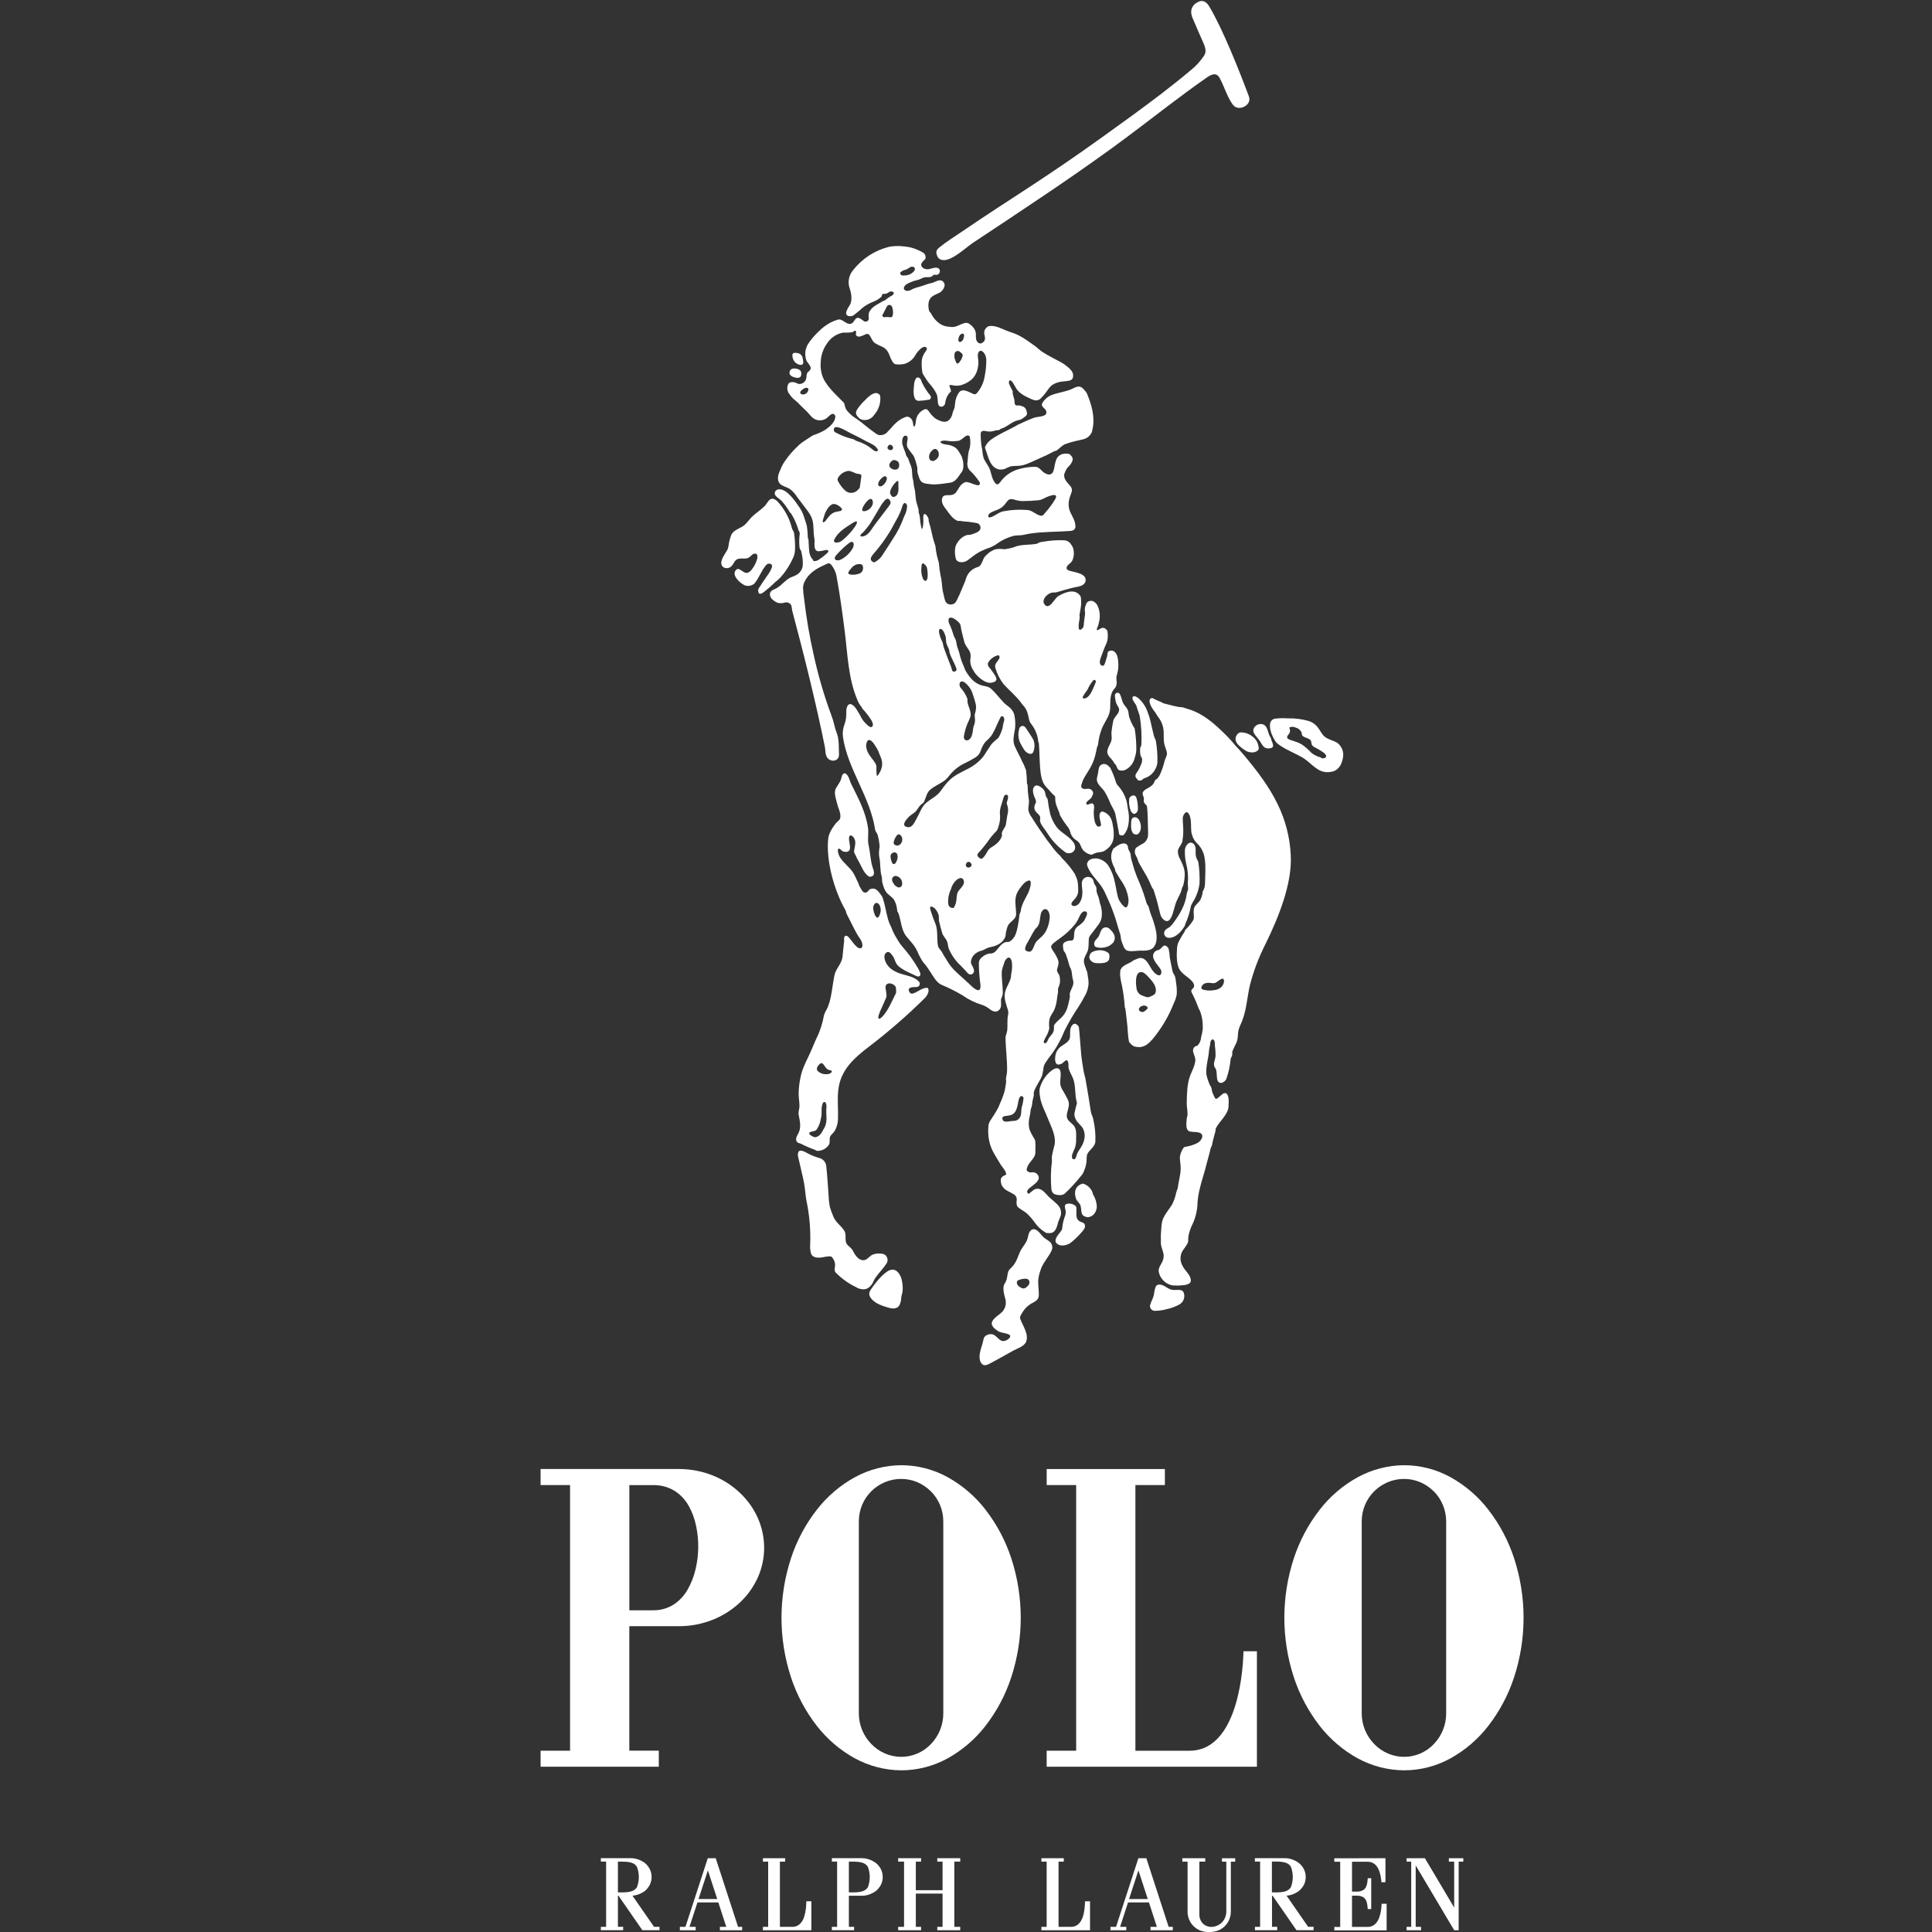 <?xml version="1.0" encoding="utf-8"?>
<!-- Generator: Adobe Illustrator 23.1.1, SVG Export Plug-In . SVG Version: 6.00 Build 0)  -->
<svg version="1.1" id="레이어_1" xmlns="http://www.w3.org/2000/svg" xmlns:xlink="http://www.w3.org/1999/xlink" x="0px"
	 y="0px" viewBox="0 0 833 833" style="enable-background:new 0 0 833 833;" xml:space="preserve">
<rect x="0" y="0" width="833" height="833" fill="#333333" stroke="none"/>
<style type="text/css">
	.st0{fill-rule:evenodd;clip-rule:evenodd;fill:#FFFFFF;}
</style>
<title>polo-ralph-lauren-seeklogo.com</title>
<polygon class="st0" points="606.46,830.78 608.46,830.78 608.46,802.65 606.46,802.65 606.46,801.18 614.11,801.18 614.35,801.18 
	626.99,822.46 626.99,802.65 624.69,802.65 624.69,801.18 630.92,801.18 630.92,802.65 628.92,802.65 628.92,832.24 626.99,832.24 
	610.39,804.3 610.39,830.78 612.7,830.78 612.7,832.24 606.46,832.24 "/>
<path class="st0" d="M259.07,830.78h2.26v-28.14h-2.26v-1.47h13.09c1.02,0.01,2.03,0.2,2.99,0.55c1.02,0.36,1.99,0.86,2.87,1.49
	c0.9,0.75,1.63,1.67,2.16,2.72c1.02,2.11,1.02,4.58,0,6.69c-0.53,1.04-1.27,1.96-2.16,2.72c-0.88,0.63-1.85,1.13-2.87,1.49
	c-0.79,0.28-1.61,0.45-2.45,0.52l0,0l9.29,13.4h2.35v1.46h-7.39l-10.29-14.86h-0.24v13.4h2.26v1.46h-9.61v-1.46V830.78z
	 M266.42,802.64v13.27H269c0.86-0.01,1.72-0.1,2.57-0.27c0.67-0.13,1.3-0.38,1.87-0.75c0.51-0.33,0.94-0.78,1.23-1.31
	c1.02-2.76,1.02-5.79,0-8.55c-0.28-0.54-0.7-1-1.21-1.34c-0.57-0.37-1.21-0.62-1.87-0.75c-0.84-0.17-1.7-0.26-2.57-0.27
	L266.42,802.64z"/>
<path class="st0" d="M541.05,830.78h2.26v-28.14h-2.26v-1.47h13.09c1.02,0.01,2.02,0.2,2.98,0.55c1.02,0.35,1.99,0.86,2.87,1.49
	c0.92,0.74,1.67,1.67,2.22,2.72c1.02,2.11,1.02,4.58,0,6.69c-0.55,1.05-1.3,1.97-2.22,2.72c-0.87,0.63-1.82,1.13-2.82,1.49
	c-0.79,0.28-1.6,0.45-2.44,0.52l0,0l9.28,13.4h2.36v1.46h-7.39l-10.29-14.86h-0.25v13.4h2.24v1.46h-9.6v-1.46L541.05,830.78z
	 M548.39,802.64v13.27h2.59c0.86-0.01,1.72-0.1,2.57-0.27c0.66-0.13,1.3-0.39,1.87-0.75c0.51-0.34,0.92-0.8,1.21-1.34
	c1.02-2.76,1.02-5.79,0-8.55c-0.28-0.54-0.7-1-1.21-1.34c-0.57-0.37-1.21-0.62-1.87-0.75c-0.84-0.17-1.7-0.26-2.57-0.27
	L548.39,802.64L548.39,802.64z"/>
<path class="st0" d="M358.67,830.78h2.26v-28.14h-2.26v-1.47h13.09c1.02,0.01,2.02,0.2,2.98,0.55c1.02,0.35,1.99,0.86,2.87,1.49
	c0.92,0.74,1.67,1.67,2.22,2.72c1.02,2.11,1.02,4.58,0,6.69c-0.55,1.05-1.3,1.97-2.22,2.72c-0.88,0.63-1.85,1.14-2.87,1.49
	c-0.95,0.35-1.96,0.53-2.98,0.54H366v13.4h2.26v1.46h-9.6v-1.46v0.01H358.67z M366,802.64v13.27h2.59c0.86-0.01,1.72-0.1,2.57-0.27
	c0.66-0.13,1.3-0.39,1.87-0.75c0.5-0.33,0.92-0.78,1.21-1.31c1.01-2.76,1.01-5.79,0-8.55c-0.28-0.54-0.7-1-1.21-1.34
	c-0.57-0.36-1.21-0.62-1.87-0.75c-0.84-0.17-1.7-0.26-2.57-0.27L366,802.64z"/>
<path class="st0" d="M449.01,801.18h9.65v1.47h-2.26v28.14h5.33c1.25,0.03,2.46-0.43,3.36-1.3c0.84-0.86,1.45-1.92,1.79-3.07
	c0.38-1.19,0.63-2.41,0.75-3.65c0.13-1.17,0.16-2.24,0.19-3h2.16v12.48h-20.97v-1.46h2.26v-28.14h-2.26L449.01,801.18L449.01,801.18
	z"/>
<path class="st0" d="M328.94,801.18h9.58v1.47h-2.26v28.14h5.31c1.25,0.04,2.46-0.43,3.36-1.3c0.84-0.86,1.46-1.92,1.8-3.07
	c0.37-1.19,0.62-2.41,0.75-3.65c0.12-1.17,0.16-2.24,0.18-3h2.16v12.48h-20.88v-1.46h2.26v-28.14h-2.26L328.94,801.18L328.94,801.18
	z"/>
<path class="st0" d="M530.69,824.33v-21.65h1.87v-1.47h-5.7v1.47h1.87v21.3c0.05,1.79-0.6,3.52-1.82,4.83
	c-1.06,1.1-2.48,1.79-4,1.95c-1.43,0.17-2.87-0.24-3.99-1.14c-1.25-1.13-1.91-2.78-1.8-4.46v-22.51h2.53v-1.47h-9.88v1.47h2.26
	v21.65c0.01,2.3,0.93,4.51,2.55,6.14c0.79,0.79,1.73,1.43,2.76,1.87c2.59,0.97,5.43,0.97,8.02,0c1.03-0.44,1.97-1.08,2.76-1.87
	c1.64-1.62,2.56-3.83,2.55-6.14L530.69,824.33z"/>
<path class="st0" d="M597.35,801.18v10.36h-1.74c-0.07-0.98-0.2-1.95-0.39-2.91c-0.2-1-0.52-1.96-0.95-2.88
	c-0.41-0.85-1.01-1.6-1.76-2.16c-0.84-0.6-1.84-0.9-2.87-0.88h-6.71v12.88h1.99c0.93,0.04,1.85-0.16,2.68-0.57
	c0.6-0.33,1.08-0.84,1.37-1.45c0.28-0.6,0.47-1.23,0.55-1.88c0.1-0.65,0.14-1.31,0.21-1.89h1.48v13.32h-1.48
	c-0.06-0.58-0.11-1.24-0.21-1.89c-0.09-0.65-0.27-1.29-0.55-1.88c-0.3-0.61-0.78-1.12-1.37-1.45c-0.83-0.42-1.76-0.61-2.68-0.57
	h-1.99v13.48h6.71c1.13,0.03,2.24-0.36,3.11-1.08c0.8-0.72,1.42-1.62,1.8-2.63c0.41-1.05,0.69-2.14,0.86-3.25
	c0.15-1,0.25-2.02,0.29-3.03h2.16v11.47H575.3v-1.46h2.54v-28.14h-2.54v-1.47L597.35,801.18z"/>
<polygon class="st0" points="394.87,802.65 394.87,814.98 406.39,814.98 406.39,802.65 404.12,802.65 404.12,801.18 414.01,801.18 
	414.01,802.65 411.46,802.65 411.46,830.78 414.01,830.78 414.01,832.24 404.12,832.24 404.12,830.78 406.39,830.78 406.39,816.44 
	394.87,816.44 394.87,830.78 397.13,830.78 397.13,832.24 387.25,832.24 387.25,830.78 389.79,830.78 389.79,802.65 387.25,802.65 
	387.25,801.18 397.13,801.18 397.13,802.65 "/>
<path class="st0" d="M490.83,801.18l-9.63,29.6h-2.41v1.46h6.82v-1.46h-2.67l3.43-10.54h9.01l3.42,10.54h-2.74v1.46h9.6v-1.46h-1.78
	l-9.63-29.6H490.83z M486.81,818.78l4.03-12.36l4.03,12.36H486.81z"/>
<path class="st0" d="M305.17,801.18l-9.63,29.6h-2.41v1.46h6.82v-1.46h-2.67l3.43-10.54h9.01l3.42,10.54h-2.75v1.46H320v-1.46h-1.78
	l-9.63-29.6H305.17z M301.18,818.78l4.03-12.36l4.03,12.36H301.18z"/>
<path class="st0" d="M406.86,112.11c-1.31,0.12-2.52-0.73-2.86-2c-0.6-1.58-0.26-2.38,1-3.41c3.14-2.57,6.61-4.7,9.98-6.99
	c9.8-6.7,19.77-13.11,29.69-19.6c10.15-6.65,20.14-13.5,29.98-20.56c8.78-6.29,17.57-12.62,26.23-19.24
	c4.19-3.25,8.33-6.49,12.37-9.91c2.3-1.81,4.3-3.98,5.91-6.43c0.81-1.34,0.91-2.66-0.27-5.36c-1.57-3.6-3.73-8.47-4.81-11.08
	c-0.27-0.69-0.44-1.42-0.5-2.16c-0.06-1.64,0.77-3.18,2.16-4.05c2.51-1.73,4.33-0.76,5.62,1.44c5.67,9.36,13.19,28.24,17.12,38.84
	c1.39,3.76-4.25,6.49-6.6,3.9s-4.09-8.33-5.96-11.79c-1.5-2.78-3.76-1.58-5.83-0.13c-5.54,3.87-10.96,7.9-16.35,11.98
	c-8.46,6.4-16.79,12.88-25.34,19.05c-9.8,7.06-19.72,13.95-29.78,20.68c-9.65,6.49-19.31,12.93-28.97,19.3
	c-3.25,2.16-8.8,7.58-12.78,7.58L406.86,112.11L406.86,112.11z M451.59,531.7c-0.35-0.06-0.67-0.19-0.96-0.39
	c-1.75-1.05-3.25-2.46-4.43-4.12c-1-1.45-2.16-2.78-3.44-3.98c-1.18-1.02-2.63-1.7-3.82-2.7c-0.27-0.24-0.46-0.56-0.53-0.91
	c-0.13-0.56-0.17-1.15-0.1-1.72c0.31-1.2-0.25-2.46-1.35-3.03c-1.76-1.14-3.79-1.59-4.85-3.49c-0.23-0.32-0.38-0.69-0.44-1.08
	c-0.23-1.18-0.44-2.1,0.5-2.93s1.9-0.49,1.58-1.57c-0.45-1.49-1.66-2.58-2.45-3.9c-1.9-3.25-3.96-6.02-4.75-9.74
	c-0.5-2.28-0.62-4.63-0.36-6.95c0.18-1.45,1.29-2.76,2.09-4.03c2.48-3.93,2.31-4.04,2.81-5.25c0.9-1.89,1.63-3.87,2.16-5.9
	c0.21-1.08,0.32-2.16,0.52-3.19c0.13-0.71-0.16-1.45,0-2.16c0.24-1,0.39-2.02,0.45-3.04c0.06-4.73-0.63-9.43-0.67-14.16
	c0-1.18,0.65-2.16,0.75-3.36c0.18-1.98-0.13-4.59,0.35-6.57c0.15-0.72,0.11-1.46-0.11-2.16c-0.71-2.4-1.61-4.5-1.3-6.98
	s2.16-4.61,2.64-7.08c0.08-0.41,0-0.83,0.09-1.23c0.38-1.64,0.49-3.33,0.34-5c-0.28-2.08-1.29-3-2.59-1.43
	c-0.41,0.54-0.7,1.17-0.84,1.83c-0.41,0.99-0.72,2.01-0.92,3.06c-0.23,3.17,0.41,6.34,0.42,9.54c-0.03,0.45-0.11,0.89-0.24,1.32
	c-0.1,0.52-0.49,0.97-0.54,1.49c-0.13,1.33,0.32,2.91-0.41,4.05c-1.08,1.68-2.72,1.47-4.33,0.26c-1.05-0.89-2.27-1.57-3.58-1.99
	c-2.95-0.89-5.73-2.26-8.24-4.04c-2.86-1.7-5.83-3.19-8.9-4.48c-0.55-0.23-1.06-0.54-1.52-0.92c-1.84-1.69-3.16-4.33-4.63-6.44
	c-1.24-1.75-1.78-2.16-2.09-2.62c-0.94-1.46-1.74-2.99-2.41-4.59c-1.22-2.62-2.78-4.06-4.64-6.3c-2.28-2.76-2.27-6.75-3.49-10.1
	c-0.12-0.32-0.43-0.56-0.5-0.89c-0.08-1.1-0.29-2.19-0.64-3.25c-0.22-0.64-0.52-1.25-0.88-1.83c-0.68-0.91-2.63-2.29-2.94-2.72
	c-0.43-0.54-0.8-1.13-1.08-1.75c-0.41-0.95-0.72-1.94-0.93-2.95c-0.18-0.87,0-1.78-0.29-2.61c-0.74-2.54-0.37-5.34-0.96-7.98
	c-0.21-1.26-0.21-2.54,0-3.8c0.14-0.64,0.16-1.29,0.05-1.94c-0.15-1.33-0.4-2.65-0.75-3.95c-0.21-0.78-0.92-1.39-1.08-2.16
	c-2.08-14.2-11.97-26.41-13.92-40.23c-0.22-1.84,0.03-3.7,0.71-5.41c0.3-0.86,0.52-1.75,0.63-2.65c0.24-2.63,0-2.66,0.18-3.87
	c0.28-1.48,1.08-2.81,2.54-1.82c0.65,0.45,1.21,1.02,1.63,1.69c2.16,3.25,1.87,3.44,2.71,4.63c0.66,0.93,1.42,1.77,2.28,2.51
	c0.53,0.44,1.15,0.94,1.69,0.71c0.92-0.39,0.57-1.69-0.1-2.92c-1.12-1.75-2.4-3.4-3.82-4.91c-0.21-0.28-0.29-0.65-0.52-0.91
	c-0.75-0.91-1.35-1.93-1.75-3.04c-3.92-9.3-4.15-19.61-5.41-29.56c-1-7.83-2.06-15.62-3.38-22.84c-0.26-2.13-1.12-4.15-2.48-5.82
	c-0.98-1.08-1.69-0.34-2.93,0.19c-3.56,1.54-6.89,3.68-8.54,7.22c-0.37,0.78-0.59,1.63-0.64,2.5c0.06,1.66,0.22,3.32,0.49,4.97
	c0.92,8.01,2.28,15.95,4.06,23.81c1.95,9.04,4.56,17.93,7.78,26.59c0.76,1.98,1.08,3.71,1.61,5.63c0.43,1.06,0.79,2.14,1.08,3.25
	c0.35,2.16,0.39,2.16,0.49,7.78c0,3.25-4.26,3.39-5.41,0.67c-0.61-1.5-0.35-2.31-0.66-3.9c-3.85-19.15-8.97-39.61-14.07-58.74
	c-0.31-1.16-0.08-2.62-1.15-3.25c-0.6-0.44-1.37-0.57-2.08-0.37c-1,0.35-2.09,0.38-3.11,0.09c-0.75-0.28-1.44-0.71-2.02-1.27
	c-0.86-0.59-1.35-1.58-1.3-2.62c0.16-0.82,0.76-1.48,1.56-1.73c1.54-0.66,2.93-1.62,4.08-2.82c0.44-0.41,0.87-0.76,1.33-1.15
	c0.53-0.45,1.11-0.85,1.72-1.19c0.8-0.42,1.71-0.61,2.5-1.08c1.52-0.73,2.6-2.13,2.94-3.78c0.15-1.59,0.07-3.19-0.25-4.75
	c-0.21-1.08-0.24-1.31-0.4-1.9s-0.54-0.48-0.7-1.58c-0.17-1.7-0.17-3.42,0-5.12c0.15-0.55,0.12-1.13-0.09-1.67
	c-0.12-0.54-0.34-0.08-0.62-1.5c-0.66-2.03-1.54-3.99-2.63-5.82c-0.69-1.2-0.54-0.54-0.74-0.87c-1.01-1.73-2.18-3.37-3.47-4.89
	c-0.6-0.61-1.26-1.15-1.96-1.63c-0.82-0.67-1.62-1.54-0.9-2.75c0.49-0.63,1.29-0.93,2.07-0.77c3.13,0.18,6.67,5.36,7.9,7.2
	c1.07,1.43,1.89,3.03,2.4,4.74c0.61,1.81,0.9,2.75,1.21,3.86c0.22,1.63,0.36,3.27,0.41,4.91c0.23,2.16,0.15-0.47,0.27,0.68
	s0.14,4.25,0.38,5.77c0.18,1.12,0.66,2.17,1.41,3.02c0.49,0.61-0.15,0.67,1.01,0.76c0.64-0.07,1.24-0.31,1.75-0.69
	c1.16-0.74,2.24-1.58,3.25-2.51c0.42-0.4,1.18-1.08,0.54-1.49c-0.42-0.16-0.89-0.16-1.31,0c-0.82,0.21-1.66,0.36-2.51,0.44
	c-1.84,0.12-1.98-1.9-1.93-3.49c0.11-0.84,0.06-1.7-0.14-2.52c-0.14-0.86-0.22-2.38-0.28-3.81c-0.17-3.82-0.64-5.18-3.37-8.71
	c-1.23-1.59-2.42-3.25-3.65-4.82c-0.83-1.34-1.89-2.53-3.14-3.5c-1.34-0.83-3.25-1.21-4.19-2.16c-1.83-1.85-0.71-4.44,0.21-6.49
	c0.56-1.42,1.32-2.75,2.24-3.96c1.33-1.9,2.85-3.66,4.52-5.26c0.78-0.84,1.65-1.61,2.58-2.29c4.33-2.86,4.33-2.86,4.7-3.03
	c1.9-0.6,3.71-1.43,5.41-2.47c1.81-1.32,3.77-2.97,4.09-5.22c0.12-0.79-0.49-1.73-1.35-1.48c-1.16,0.36-1.82,1.61-2.89,2.16
	c-1.55,0.82-3.41,0.79-4.92-0.09c-0.65-0.43-1.24-0.95-1.73-1.56c-1.42-1.82-3.3-3.25-4.86-4.96c-0.91-1.01-2.11-1.73-3-2.76
	c-0.53-0.64-1.03-1.31-1.49-2c-0.47-0.91-0.59-1.96-0.32-2.94c0.35-1.42,1.21-1.68,2.6-1.56c0.84,0.08,1.58,0.73,2.44,0.8
	c1.43,0.02,2.67-0.97,2.98-2.36c0.25-1.08,0-1.74,0.6-2.62c0.35-0.5,0.66-0.27,1.2-1.33c0.65-1.28-1.29-2.71-1.74-3.9
	c-0.23-0.59-0.36-1.2-0.4-1.83c-0.13-0.96-0.08-1.95,0.15-2.89c0.24-0.87,0.6-1.7,1.08-2.47c1.2-1.8,2.6-3.45,4.17-4.95
	c1.54-1.6,3.31-2.96,5.25-4.05c1.02-0.53,2.08-0.97,3.17-1.32c0.38-0.13,0.79-0.15,1.18-0.06c1.33,0.34,2.31,1.55,3.65,1.82
	s1.9-0.55,2.62-1.65c1.23-1.87,2.57-0.44,3.85,0.44c0.61,0.46,1.48,0.35,1.94-0.26c0.1-0.13,0.17-0.28,0.22-0.43
	c0.16-0.36-0.12-0.4,0-2.09c0-0.57,0.19-1.12,0.53-1.57c1.08-1.93,3.39-2.85,5.21-3.99c0.77-0.48,0.86-0.31,1.45-0.7
	c0.71-0.64,1.5-1.19,2.34-1.66c2.66-1.21,0.58-2.71-0.8-1.74c-0.36,0.29-0.77,0.52-1.2,0.68c-0.55,0.16-1.36-0.15-1.69,0.34
	c-0.32,0.49-0.15,0.81-0.41,1.02c-0.95,0.84-2.03,1.51-3.19,2c-1.7,0.62-3.3,1.49-4.74,2.59c-1.29,1.19-2.64,2.31-4.05,3.36
	c-1.29,0.81-4.1,0.55-2.87-2.16c0.3-0.68,0.67-1.34,1.08-1.96c1.53-2.16,0.82-5.59,0-7.91c-0.73-2.56-0.14-5.32,1.56-7.37
	c3.88-4.98,9.3-8.53,15.41-10.1c2.2-0.43,4.46-0.49,6.68-0.18c2.13,0.15,4.2,0.7,6.13,1.62c1.08,0.61,2.68,1.02,2.98,2.33
	c0.29,1.31,0.05,1.45-0.88,2.31c-0.42,0.4-0.74,0.89-0.93,1.43c0,1.75,1.99,2.36,3.46,2.08c0.9-0.3,1.82-0.51,2.76-0.64
	c1.18,0,2.29,0.65,1.69,2.24c-0.35,0.72-1.17,1.07-1.93,0.81c-0.83-0.13-1.08,0.76-1.79,0.94c-0.94,0.25-1.97,0-2.92,0.24
	s-1,0.54-2.72,1.08c-1.61,0.35-3.17,0.92-4.62,1.7c-2.78,1.82-0.89,3.77,1.44,2.71c0.78-0.46,1.62-0.82,2.49-1.08
	c1.7-0.42,3.57-1.08,5.24-1.66c0.81-0.29,1.19-0.17,2.16-0.58c1.19-0.48,2.75-1.4,3.86-0.65c1.79,1.19,0.9,3.25-0.41,4.49
	c-0.83,0.82-2.16,1.08-3.13,1.7c-0.48,0.21-0.91,0.52-1.27,0.9c-0.56,0.6-0.94,1.35-1.08,2.16c-0.18,1.17-0.12,2.37,0.18,3.52
	c0.13,0.54,0.67,0.82,0.92,1.32c0.92,1.87,2.33,3.45,4.09,4.57c1.14,0.66,2.43,1.04,3.74,1.08c1.13,0.24,2.3,0.13,3.36-0.32
	c1.29-0.5,2.92-1.42,3.96-1.36s0.87,0.25,1.42,0.54c0.63,0.39,1.19,0.91,1.62,1.52c0.71,0.8,1.09,1.83,1.08,2.9
	c-0.06,0.81,0,1.61,0.17,2.4c0.5,1.32,1.67,2.05,2.84,1.08c0.73-0.5,1.08-1.4,0.89-2.26c-0.43-1.81-0.62-2.93,0.81-4.26
	c0.75-0.71,2.06-0.73,3.55-0.41c2.16,0.45,4.65,1.86,6.49,2.42c4.42,1.32,7.05,3.47,10.67,6.01c1.08,0.75,1.95,1.73,3.04,2.45
	c2.67,1.76,5.52,3.11,8.32,4.64c0.89,0.51,1.73,1.09,2.52,1.74c0.63,0.47,1.21,1.02,1.71,1.62c0.43,0.49,0.73,1.09,0.87,1.73
	c0.37,2.98-1.59,2.84-4.1,3.12c-0.94,0.05-1.86,0.23-2.75,0.53c-0.93,0.31-1.79,0.78-2.57,1.37c-0.69,0.7-1.3,1.47-1.84,2.29
	c-0.86,1.26-1.87,2.43-2.99,3.47c-1.75,1.08-2.98,0.27-4.76-0.52c-2.23-0.98-4.72-2.41-5.83-4.73c-0.4-0.83-0.63-0.97-1.01-1.71
	c-0.68-1.32-2.16-1.78-1.72,0.32c0.43,1.05,0.94,2.07,1.5,3.05c0.16,0.51,0,1.08,0.16,1.61c0.13,0.56,0.29,1.12,0.48,1.67
	c0.41,0.97-0.1,2.42,0.82,2.93c0.63,0.35,0.74-0.09,1.71,0.14c1.53,0.37,2.44,0.74,2.85,2.27c0.44,1.7,0.21,1.93-1.26,2.97
	c-0.65,0.59-1.47,0.97-2.34,1.08c-2.86,0.61-4.59,2.87-7.3,3.63c-0.37,0.11-0.61,0.48-0.96,0.6c-0.57,0.17-1.21,0-1.76,0.25
	c-0.94,0.34-1.94,0.46-2.93,0.38c-1.08-0.11-1.93-0.57-2.82,0c-0.36,0.26-0.38,0.82-0.38,1.26c-0.02,2.23,0.2,4.46,0.66,6.65
	c0.1,1.16,0.29,2.31,0.56,3.44c0.75,1.93,2.34,3.57,2.92,5.55c0.58,1.98,0.98,4.26,2.41,5.63c0.66,0.62,1.31,0,1.82-0.64
	c1.94-2.75,4.78-4.75,8.02-5.66c2.35-0.67,4.79-1.01,7.23-1c1.69,0.05,2.53,1.82,3.93,2.66c1.71,1.02,3.25,0.98,3.89-1.08
	c0.4-1.39,0.51-2.92,1.01-4.33c0.38-1.29,1.38-2.31,2.66-2.72c0.86-0.25,1.76-0.3,2.64-0.14c0.66,0.1,0.68,0.19,1.08,0.65
	c1.3,1.3,0.93,2.34,0,3.76c-0.49,0.73-1.24,1.26-1.72,1.99c-0.46,0.74-0.83,1.54-1.08,2.38c-0.07,0.36-0.07,0.72,0,1.08
	c0.21,1.71,1.87,3.04,2.85,4.33c0.52,0.76,0.6,1.74,0.23,2.58c-0.92,2.4-1.6,4.46-0.94,7.05c0.51,1.99,1.87,3.64,2.38,5.59
	c0.3,1.19,0.65,2.61-0.39,3.38c-0.5,0.31-1.08,0.47-1.67,0.48c-5.64,0.41-11.32,0.28-16.92,1.08c-1.08,0.15-2.11,0.4-3.25,0.63
	c-1.42,0.29-2.92,0.06-4.33,0.45c-2.35,0.63-4.57,1.66-6.56,3.05c-1.45,1.08-3.07,1.9-4.81,2.41c-0.98,0.34-1.53,0.73-2.49,1.08
	c-1.46,0.74-2.83,1.64-4.09,2.68c-2.01,1.46-1.99,1.61-3.25,1.95s-3.1,0.11-3.53-1.39c-0.39-1.54-0.48-3.14-0.25-4.71
	c0.17-0.86,0.54-1.68,1.08-2.37c0.91-1.46,2.31-2.56,3.95-3.1c0.52-0.15,1.08,0,1.61-0.16c1.28-0.34,3.7-1.08,4.17-2.35
	c0.16-0.5,0.13-1.04-0.09-1.52c-0.57-1.37-1.98-1.15-3.25-1.43c-1.76-0.37-3.56-0.25-5.28-0.64c-0.35-0.09-0.75,0.11-1.08,0
	c-0.94-0.37-1.79-0.96-2.47-1.71c-0.75-0.81-1.44-1.68-2.07-2.59c-1.29-1.76-2.93-3.53-2.1-5.76c0.18-0.47,0.59-0.81,1.08-0.92
	c0.97-0.22,2.02,0,3-0.24c0.8-0.15,1.51-0.62,1.97-1.3c1.08-1.61,1.68-3.25,3.53-4.08c0.45-0.18,0.94-0.2,1.41-0.08
	c1.69,0.4,3.15,1.29,4.41,1.31c0.7,0,0.96-0.76,0.63-1.36c-1.23-1.88-2.69-3.61-4.33-5.15c-0.38-0.44-0.65-0.95-0.79-1.52
	c-0.16-0.61-0.2-1.25-0.1-1.87c0.19-1.36,0.19-3,0.47-4.33c0.16-0.84,0.38-1.27,0.58-2.16c0.24-1.4,0.24-2.82,0-4.22
	c0-0.28-0.14-0.64-0.4-0.74c-1.15-0.47-1.98,0.69-2.94,1.36s-1.14,0.75-1.61,0.82c-1.15,0.19-2.32,0.25-3.49,0.17
	c-1.22-0.09-3.03-0.57-4.08,0.09c-0.18,0.11-0.27,0.27-0.06,0.49c0.75,0.79,1.82,0.75,2.86,0.96c0.82,0.08,1.61,0.3,2.35,0.65
	c1.06,0.41,1.95,1.18,2.52,2.16c1.17,1.98,1.24,1.95,1.46,2.72c0.49,1.35,0.68,2.8,0.54,4.23c-0.06,0.95-0.44,1.85-1.08,2.54
	c-1.2,1.7-2.36,3.7-4.43,4.03c-7.87,1.2-7.96,0.7-10.26,0.47c-2.92-0.31-3.08-1.99-3.9-4.6c-0.27-0.87,0-1.83-0.22-2.7
	c-0.33-1.45-0.76-2.87-1.31-4.25c-0.44-1.01-1.47-1.92-2.73-3.84c-0.38-0.74-0.49-1.6-0.3-2.41c0.15-1.15,0.7-2.9-0.68-2.93
	s-1.59,2.42-1.36,3.66c0.34,1.21,0.76,2.4,1.27,3.55c0.17,0.49,0.19,0.81,0.38,1.3c0.18,0.49,0.83,1.08,1.02,1.8
	c0.39,1.31,0.92,2.24,1.28,3.55s0.16,3.36,0.55,4.76c0.39,1.41,0.3,2.65,0.67,3.97c0.58,2.05,0.36,4.18,0.95,6.28
	c0.3,1.08,0.54,1.78,0.84,2.88c0.15,0.55-0.05,1.17,0.16,1.69c0.62,1.42,0.42,3.31,0.8,4.9c0.29,1.22,0.44,3.25,0.95,0.75
	c0.18-1.11,0.23-2.24,0.14-3.36c-0.15-3.07,1.39-2.05,2.24,0c0.17,0.4,0,0.89,0.15,1.31c0.5,1.57,0.92,3.18,1.26,4.79
	c0.28,1.5,0.67,2.97,1.16,4.42c0.2,0.52,0.35,1.05,0.47,1.59c0.17,1.81,0.5,3.6,0.98,5.35c0.22,0.59,0.38,1.21,0.48,1.83
	c0.14,1.85,0.4,3.69,0.76,5.51c0.65,2.24,0.48,4.98,1.08,7.2c0.27,1.01,0.43,2.16,0.79,3.17c0.27,1.3,1.55,2.14,2.86,1.87
	c0.04-0.01,0.08-0.02,0.12-0.03c1.5-0.26,1.75-1.08,2.46-2.48c1.02-2.05,1.86-4.2,2.75-6.32c0.4-0.83,0.72-1.7,0.95-2.6
	c0.79-2.3,2.67-4.06,5.02-4.7c1.29-0.32,1.84-2.16,2.34-3.33c0.34-0.71,0.81-1.34,1.39-1.86c1-1.05,2.23-1.86,3.59-2.36
	c1.09-0.27,2.22-0.33,3.33-0.17c0.61,0.1,1.23,0.07,1.82-0.1c0.96-0.13,1.9-0.34,2.82-0.62c3.25-1.45,6.39-0.96,9.87-1.52
	c0.6-0.1,1.08-0.58,1.66-0.71c0.63-0.15,1.27-0.26,1.92-0.32c2.8-0.48,5.64-0.65,8.47-0.53c1.28,0.05,2.43,0.77,3.05,1.88
	c0.45,0.58,0.77,1.24,0.95,1.95c0.37,1.67,0.19,3.42-0.51,4.99c-0.52,1.08-2.07,1.62-2.39,2.82c-0.4,1.47,1.95,1.62,3.08,1.95
	c1.02,0.22,2.02,0.52,2.99,0.92c0.52,0.24,0.99,0.55,1.42,0.92c0.26,0.25,0.46,0.58,0.55,0.93c0.16,0.45,0.19,0.94,0.08,1.41
	c-0.79,2.27-3.56,2.16-5.67,2.72s-4.46,1.2-6.69,1.89c-0.81,0.25-1.72,0-2.52,0.29c-1.9,0.62-4.21,3.08-2.8,4.96
	c2.02,2.72,4.33-2.57,5.86-3.51c2.52-1.53,6.85-3.44,9.28-0.53c0.26,0.27,0.44,0.61,0.52,0.97c0.19,1.41,0.19,2.85,0,4.26
	c-0.14,1.08-0.36,1.96-0.53,3.04c-0.1,0.61,0.08,1.23,0,1.85s-1.28,6.18,0.82,4.6c1.16-0.89,0.9-1.67,1.08-3.11
	c0.16-1.08,0.31-2.16,0.44-3.25c0.11-0.89-0.23-1.82-0.06-2.7c0.16-0.88,0.64-2.58,1.5-2.88c0.63-0.31,1.36-0.35,2.02-0.11
	c1.7,0.92,2.08,1.97,2.62,3.9c0.29,1.27,0.35,2.58,0.19,3.87c-0.15,0.92-0.36,1.83-0.62,2.73c-0.12,0.66-0.84,1.45-0.45,2
	c0.15,0.22,0.5-0.16,0.73-0.29c1.27-0.76,2.09-1.15,3.25,0c0.21,0.16,0.37,0.38,0.45,0.63c0.19,0.97,0.24,1.96,0.16,2.94
	c-0.06,0.64-0.18,1.26-0.37,1.87c-0.18,0.76-0.65,1.14-2.16,5.41c-0.43,1.22-1.57,3.59-0.34,4.51c0.96,0.73,1.47-0.09,1.75-1.08
	c0.28-1,0.52-1.59,0.79-2.51c0.38-1.31-0.09-2.34,1.44-2.65c1.7-0.35,2.77,1.29,3.12,2.8c0.34,1.65,0.44,3.34,0.27,5.02
	c-0.1,1.16-0.54,2.33-0.75,3.51s0.82,3.38-0.89,5.07c-0.7,0.77-1.18,1.7-1.39,2.72c-0.77,2.74,0,5.5-0.82,7.97s-2.35,4.33-3.25,6.65
	c-0.81,2.16-1.34,4.42-1.58,6.72c-0.05,0.47-0.38,0.87-0.47,1.33c-1.08,5.61-1.81,7.14-4.84,11.91c-0.85,1.29-1.49,2.71-1.87,4.2
	c-0.14,0.35-0.12,0.75,0.05,1.08c1.08,1.44,2.81-0.1,4.16,0.95c1.34,1.05,0.84,2.08,0.15,3.33c-0.53,0.96-2.32,1.59-2.25,2.68
	c0.05,0.87,1.19,0.21,1.89,0c0.27-0.1,0.64-0.21,0.88,0c0.92,0.66,0.54,1.97,0.48,3.02c-0.07,1.28,0,2.57,0.21,3.83
	c0.22,1.27,1.08,4.11,2.76,2.72c0.12-0.16,0.17-0.37,0.13-0.56c-0.17-1.63-1.41-4.22,0-5.41c0.33-0.19,0.73-0.21,1.08-0.06
	c1.71,0.63,3.02,2.03,3.54,3.78c0.23,0.72,0.4,1.47,0.5,2.22c0.38,1.78,0.47,3.6,0.28,5.41c-0.3,1.9-1.36,3.6-2.92,4.72
	c-0.38,0.34-0.81,0.63-1.28,0.86c-0.46,0.2-0.95,0.32-1.45,0.38c-1.17,0.06-2.32,0.38-3.34,0.95c-0.37,0.18-0.79,0.2-1.17,0.05
	c-1.18-0.34-2.24-1.01-3.05-1.93c-0.7-0.9-0.93-2.1-1.57-3.03c-0.35-0.47-0.79-0.87-1.3-1.17c-1.4-0.85-2.36-2.25-2.66-3.85
	c-0.27-0.83-0.71-1.6-1.29-2.26c-1.16-1.5-2.2-3.09-3.1-4.76c-0.14-0.28-0.09-0.62-0.21-0.91c-0.83-2.07-1.94-4.16-1.79-6.49
	c0.06-1.01-0.89-1.23-1.52-2.03c-1.26-1.63-3.04-2.91-3.8-4.82c-0.48-1.25-0.81-2.56-0.97-3.89c-0.55-4.18-0.43-8.41-0.75-12.61
	c0-0.29-0.24-0.55-0.27-0.83c-0.24-2.59-1.17-5.07-2.68-7.18c-0.6-0.67-1.04-1.47-1.29-2.34c-0.45-2.16-0.74-3.96-2.16-5.7
	c-0.39-0.47-0.77-0.81-1.08-1.31c-2.16-3.08-5.25-5.51-7.76-8.3c-1.61-2.08-2.8-4.45-3.53-6.98c-0.14-0.4-0.16-0.83-0.06-1.24
	c0.29-1.08,1.18-1.79,1.7-2.79c0.38-0.71,0.06-1.72-0.79-1.37c-1.26,0.35-2.39,1.07-3.25,2.06c-0.71,1.08-0.94,1.08-0.84,1.86
	c0.15,1.2,1.08,1.6,1.69,2.64c0.7,1.26,3.25,3.74,1.23,4.76c-2.59,1.33-4.96-0.32-6.95-2.05c-0.9-0.81-1.66-1.76-2.24-2.81
	c-0.41-0.6-0.73-1.26-0.95-1.96c-0.31-0.87-0.43-1.79-0.37-2.71c0.21-0.96,0.21-1.94,0-2.9c-0.63-1.68-2.06-2.92-2.55-4.65
	c-0.5-1.73-0.86-3.5-1.28-5.1c-0.29-1.08-0.13-1.93-0.7-2.91c-0.55-0.68-1.21-1.27-1.95-1.75c-1.08-0.79-2.6-1.32-2.91,0
	c-0.05,0.87,0.17,1.73,0.63,2.47c0.59,1.33,1.09,2.7,1.49,4.1c0.22,0.88,0.81,1.62,1.08,2.5s0.32,2.16,0.7,3.12
	c0.52,1.33,0.93,2.7,1.22,4.1c0.34,1.2,0.77,2.36,1.28,3.5c0.37,0.68,0.38,1.08,0.7,1.8c0.64,1.25,1.42,2.42,2.33,3.5
	c0.5,0.62,1.07,1.18,1.7,1.67c1.08,0.89,2.36,1.51,3.72,1.81c1.84,0.39,2.67,0.43,3.97,1.75c0.72,0.69,1.4,1.41,2.03,2.16
	c0.88,1.08,1.85,2.09,2.76,3.13c1.08,1.27,2.5,1.86,3.52,3.17c0.65,0.72,1.1,1.6,1.29,2.55c0.37,1.83,0.47,3.7,0.29,5.56
	c-0.35,2.53-1.22,5.2-0.21,7.58c1.02,2.38,2.35,4.63,3.38,7c0.64,1.15,1.16,2.36,1.57,3.62c0.24,1.89,0.36,3.78,0.38,5.68
	c0,0.22,0.24,0.39,0.27,0.61c0.02,1.93,0.17,3.86,0.45,5.77c0.4,1.62-0.12,3.17-0.14,4.74c0.14,1.16,0.6,2.27,1.32,3.19
	c1.59,2.57,3.25,5.1,5.05,7.58c0.58,0.81,1.16,1.71,1.75,2.53c0.34,0.45,1.16,1.42,1.8,2.35c1.14,1.63,2.45,3.13,3.91,4.47
	c0.25,0.25,0.38,0.62,0.64,0.87c2.09,2.02,3.94,4.28,5.51,6.72c0.53,1.01,0.95,2.07,1.24,3.17c0.26,1.61,0.35,3.24,0.26,4.87
	c-0.13,0.74-0.41,1.44-0.82,2.07c-0.55,0.98-2.68,2.51-1.93,3.42s2.36,0.28,3.17-0.68c0.86-1.19,1.34-2.61,1.39-4.08
	c0.18-1.66-0.36-3.34-0.18-5c0.15-1.46,1.46-2.51,2.92-2.36c0.56,0.06,1.09,0.3,1.51,0.68c0.62,0.55,0.56,1.31,0.84,2.1
	c0.22,0.61,0.75,1.08,0.93,1.72s0,1.34,0.18,1.99c0.16,0.71,0.41,1.39,0.73,2.05c0.26,0.85,0.46,1.72,0.61,2.6
	c0.78,2,1.05,4.17,0.79,6.3c-0.18,1.06-0.61,2.06-1.24,2.93c-1.16,1.56-2.33,3.13-3.51,4.63c-0.41,0.47-0.68,1.06-0.78,1.68
	c-0.16,1.82,0.1,3.7-0.56,5.41c-0.55,1.44-1.52,2.58-1.56,4.12c-0.04,1.55,0.81,2.79,1.15,4.2c0.05,0.21,0.24,0.39,0.27,0.61
	c0.26,2.07,0.89,4.26,0.41,6.41c-0.2,1.13-0.57,2.22-1.08,3.25c-1.72,3.17-2.02,3.64-3.06,5.28c-2.1,3.13-4.02,6.38-5.74,9.74
	l-0.62,1.33c-1.53,3.77-3.58,7.3-6.08,10.5c-0.47,0.6-0.92,1.23-1.32,1.88c-0.55,0.67-0.96,1.44-1.23,2.26
	c-0.16,1.31-0.4,2.61-0.71,3.9c-0.88,2.49-2.86,4.68-3.56,7.21c-0.14,0.52,0.06,1.08-0.06,1.62c-0.39,1.35-0.65,2.74-0.79,4.13
	c-0.05,0.65-0.45,1.23-0.52,1.87c-0.1,1.09-0.27,2.18-0.52,3.25c-0.12,0.43-0.2,0.87-0.24,1.32c-0.14,1.25-0.08,2.52,0.19,3.76
	c0.58,1.47,1.31,2.87,2.16,4.2c0.28,0.55,0.61,0.61,0.4,6.18c-0.08,2.05-2.53,3.73-3.32,5.65c-0.61,1.45-0.69,2.1,0.89,2.6
	c0.53,0.16,1.08-0.09,1.69,0c0.76,0.09,1.44,0.52,1.86,1.17c1.6,2.35-2.16,4.33-3.71,5.69c-0.41,0.37-1.08,1.08-0.91,1.65
	c0.07,0.28,0.23,0.52,0.45,0.7c0.09,0.07,0.21,0.07,0.3,0c0.53-0.38,1-0.79,1.45-1.14c0.94-1,2.43-1.27,3.66-0.66
	c1.46,0.69,2.41,2.16,3.57,3.25c1.37,1.34,3.25,2.58,4.39,4.18c0.3,0.43,0.51,0.92,0.62,1.43c0.18,0.69,0.21,1.41,0.11,2.11
	c-0.31,0.94-0.67,1.85-1.08,2.75c-0.54,1.74-0.88,4.08-2.62,4.87c-0.7,0.22-1.44,0.28-2.16,0.16L451.59,531.7z M520.97,427.07
	c-0.48-0.03-0.95-0.09-1.42-0.18c-0.8-0.12-1.79-0.41-1.55-1.29c0.27-0.87,0.99-1.52,1.87-1.72c0.86-0.18,1.76-0.18,2.62,0
	c0.49,0.09,0.99,0.06,1.46-0.09c1.08-0.4,3.78-3.43,3.79-0.69c-0.02,0.49-0.15,0.98-0.39,1.41c-0.32,0.65-0.81,1.2-1.43,1.58
	c-0.76,0.47-1.61,0.75-2.5,0.82c-0.81,0.15-1.63,0.21-2.46,0.17L520.97,427.07z M371.65,229.94c0.41-0.42,0.93-0.77,1.08-1.08
	c0.35-0.45,1.83-2.16,2.38-3.04c1.65-2.58,3.12-5.22,4.7-7.84c0.49-0.8,1.05-1.55,1.68-2.25c0.77-0.84,1.82-1.21,2.47,0.66
	c0.26,0.77-0.66,1.72-1.08,2.34c-2.06,2.81-2.91,3.74-5.61,7.36c-1.17,1.56-2.34,3.89-4.11,4.81c-0.97,0.51-3.37,0.89-1.52-1
	L371.65,229.94z M402.25,198.8c-1.08-0.19-1.44-0.42-1.67-1.52c-0.08-1.05,0.31-2.09,1.08-2.81c0.45-0.5,1.08-1.08,1.81-0.87
	c0.6,0.25,1.04,0.78,1.19,1.41c0.37,1.24-0.14,2.58-1.26,3.25c-0.34,0.25-0.74,0.56-1.14,0.49L402.25,198.8z M352.37,496.2
	c-0.44,0-0.79-0.41-1.2-0.52c-2-0.72-3.96-1.57-5.84-2.55c-0.83-0.34-0.92-0.17-1.46-0.57c-1.02-0.76-0.57-2.34,0-3.25
	c1.78-2.87,1.08-5.5,0.48-8.66c-0.25-1.26,0.31-2.38,0.35-3.67c0-1.81-0.35-3.58-0.36-5.41c0.04-2.24,0.28-4.48,0.73-6.68
	c0.83-4.73,3.25-8.39,5.03-12.76c0.84-2.1,1.8-4.19,2.76-6.23c1.07-2.54,1.86-5.18,2.35-7.89c0.23-0.89,0.6-1.75,1.08-2.53
	c2.29-4.09,2.53-10.64,3.51-15.07c0.64-2.87,3.07-4.82,3.45-7.81c0.28-2.36,0.39-4.55,0.71-6.91c0-0.45-0.09-0.93,0-1.39
	c0.19-0.97,1.08-1.08,1.74-0.41c0.53,0.56,1.03,1.16,1.49,1.79c0.69,0.98,1.48,1.88,2.36,2.68c0.95,0.73,2.39,0.89,2.29-0.95
	c-0.1-1.84-1.5-3.18-2.33-4.68c-1.53-2.75-2.87-5.63-4.33-8.42c-0.55-1.08-0.27-1.19-0.71-1.97c-4.81-8.4-8.32-21.08-7.4-30.57
	c0.24-2.46,1.73-4.74,3.25-6.72c0.55-0.75,1.89-1.46,1.96-2.42c0.13-0.87,0.05-1.75-0.22-2.59c-0.27-1.16-0.83-2.25-1.08-3.41
	c-0.48-2.05-1.62-4.82-0.57-6.72s2.06-2.82,2.5-5.05c0.18-0.92,1.08-2.01,2.01-1.08c1.18,1.08,1.37,2.78,2.08,4.23
	c2.95,5.97,6.31,12.09,7.25,18.97c0.34,2.42-0.3,4.92,0.24,7.32c0.68,3.03,0.76,6.05,1.55,9.03c0.42,1.57,1.75,4.09-0.47,4.62
	c-0.78,0.18-0.83,0-1.08-0.11c-2.27-1.58-3.16-4.71-4.56-6.97c-0.39-0.67-0.73-1.37-1.03-2.09c-0.35-0.73-0.77-1.22-0.65-1.99
	c0.29-1.8,1-3.78,0-5.41c-0.63-1.08-1.94-1.85-2.16-0.34c-0.23,1.52,0.64,3.34,0.35,4.99c-0.25,1.35-1.67,1.47-2.92,1.08
	c-0.7-0.21-1.08-1.08-1.7-1.22c-0.34,0-0.62,0.37-0.6,0.7c0.08,1.12,0.43,2.21,1.02,3.17c1.54,2.46,4.15,4.15,5.66,6.62
	c0.81,1.32,1.39,2.85,2.09,4.22c0.47,0.94,0.27,1.08,0.73,1.74c0.68,1.08,1.32,2.98,2.84,2.44c0.57-0.19,1.21-1.28,1.46-1.37
	c1.87-0.71,2.88-0.06,4.03,1.39c1.5,1.92,1.41,2.01,1.65,2.73c0.87,2.62,1.24,5.36,1.97,8c0.27,1.23,0.7,2.43,1.27,3.56
	c0.36,0.68,0.65,1.38,0.88,2.11c0.59,1.33,1.28,2.61,2.06,3.83c0.6,1.08,1.31,2.11,2.11,3.05c2.54,2.84,4.79,5.92,6.71,9.21
	c0.39,0.64,0.72,1.32,0.96,2.02c0.2,0.4,0.22,0.86,0.05,1.28c-0.44,0.69-1.16,0.47-1.87,0.12c-2.48-1.21-5.54-2.37-7.58-4.26
	c-1.22-1.08-1.44-3-2.39-4.33s-1.9-2.45-3.12-1c-0.71,0.86-0.44,2.24-0.08,3.25c1.08,2.8,3.47,4.33,6.12,5.28s6.57,1.34,8.47,3.67
	c0.47,0.59,0.38,1.45-0.21,1.92c-0.14,0.11-0.3,0.2-0.47,0.25c-0.86,0.21-1.78,0-2.61,0.22s-1.44,0.65-1.08,1.56
	s0.88,1.39,1.94,1.02c1.94-0.66,3.72-2.38,5.83-2.39c0.21,0.01,0.4,0.13,0.51,0.31c0.62,1.28-0.49,3.19-1.39,4.09
	c-7.62,7.54-15.72,14.58-24.25,21.08c-5.83,4.47-11.48,9.33-12.87,17.07c-0.82,4.55-0.22,8.95-0.36,13.5
	c0.06,2.06-0.48,4.09-1.55,5.86c-0.56,0.84-1.46,1.37-1.86,2.31c-0.4,0.93,0.08,2.35-0.45,3.36c-1.09,1.73-3.01,2.76-5.05,2.73
	L352.37,496.2z M507.14,554.22c-0.54,0.06-1.08,0.06-1.62,0c-2.96-0.57-5.29-2.86-5.91-5.81c-0.31-1.73,0.95-3.03,1.61-4.58
	c0.22-0.5,0.37-1.03,0.45-1.57c0.09-0.53,0.09-1.07,0-1.6c-0.4-2-1.29-3.32-1.14-5.41c0.06-1.01-0.08-2.01,0-3.01
	c0.13-1.69,0.15-3.37,0.43-5.04c0.48-2.91,2.93-5.41,4.43-7.93c0.82-1.62,1.41-3.34,1.75-5.12c0.4-1.46,0.6-1.4,0.66-1.96
	c0.34-2.79,1.21-5.51,1.27-8.32c0-2.16-0.43-3.36-0.35-5.07c0.19-1.38,0.72-2.7,1.53-3.83c0.28-0.36,0.31-0.4,0.75-0.49
	c1.74-0.26,3.44-0.78,5.03-1.54c0.95-0.45,1.72-1.21,2.16-2.16c0.66-1.73-0.44-2.35-1.83-2.6s-3.25,0-3.98-0.64
	c-1.08-0.91-0.89-2.76-0.82-4.12c0.08-1.8,0.47-2.16,0.47-2.95c0-1.75-0.4-3.49-0.36-5.23c0.1-3.8,0.14-8.12,1.55-11.66
	c0.87-2.16,1.95-4.07,2.16-6.35c0.16-2.11-2.16-4.24-0.21-5.96c0.32-0.28,0.9-0.22,1.21-0.53c0.88-0.94,1.4-2.15,1.47-3.43
	c0.35-1.23,0.59-2.48,0.74-3.74c0.03-1.3-0.03-2.61-0.21-3.9c-0.17-1.1-0.43-2.19-0.79-3.25c-0.27-0.86-0.76-1.41-1.08-2.41
	c-0.79-2.15-1.73-4.24-2.8-6.26c-0.12-0.28-0.12-0.59,0-0.87c0.26-0.56,0.95-0.86,1.08-1.36c0.62-2.41-3.64-4.56-4.98-6.01
	c-0.63-0.58-1.15-1.27-1.54-2.03c-1.08-2.72-0.97-5.9-0.77-8.78c0.07-0.98,0.33-1.94,0.78-2.82c0.75-1.45,1.58-2.85,2.48-4.21
	c0.14-0.23,0.12-0.54,0.28-0.73c1.27-1.2,2.38-2.55,3.32-4.02c0.33-0.59,0.46-1.28,0.36-1.95c0-1.34-0.3-2.75,0.34-3.95
	s1.95-1.96,2.53-3.15c0.35-0.73,0.62-1.49,0.8-2.27c0.19-0.84,0-0.89,0.24-1.33c0.59-0.98,0.91-2.1,0.91-3.25
	c0.06-3.41,0.43-7.23-0.1-10.67c-0.26-2.36-1.28-4.57-2.89-6.31c-0.8-0.7-1.47-1.55-1.97-2.49c-0.43-0.86-0.74-1.78-0.92-2.73
	c-0.23-2.23,0-4.16-0.42-6.15c-0.39-1.7-1.45-3.84-2.9-1.31c-0.24,0.43-0.38,0.91-0.39,1.41c0,1.89,0.26,3.8,0.23,5.69
	c0,1.43-0.13,2.86-0.39,4.26c-0.35,1.67-2.16,3.05-1.92,4.71c0.07,1.05,0.39,2.07,0.93,2.97c1.22,2.49,2.16,4.54,2,7.24
	c-0.07,1.31-0.26,2.61-0.57,3.89c-0.13,0.58-0.57,1.08-0.68,1.66c-0.38,2.01-1.74,3.95-2.47,5.83c-0.35,0.89-0.51,1.68-0.79,2.6
	c-0.49,1.53-1.47,6.78-4.1,5.24c-0.99-0.63-1.69-1.63-1.94-2.77c-0.63-2.26-1.08-4.52-1.74-6.76c-0.37-1.22-0.71-2.28-1.08-3.5
	c-0.24-0.74-0.52-0.61-0.84-1.42c-0.66-1.62-1.41-3.21-2.25-4.74c-1.08-1.95-2.39-3.92-3.4-5.91c-0.32-0.63-0.43-1.34-0.73-1.97
	c-0.6-1.31-1.08-1.71-0.86-3.06c0.02-0.64,0.38-1.22,0.94-1.54c0.95-0.63,1.93-1.2,2.93-1.72c0.89-0.71,1.51-1.71,1.74-2.82
	c0.08-1.24,0.08-2.48,0-3.71c-0.09-3.03-0.08-6.09-0.4-9.12c-0.08-0.77-1.08-1.19-1.33-1.94s0.15-1.44-0.11-2.08
	c-0.77-1.82-0.67-2.37,0.92-3.5c0.97-0.47,1.89-1.05,2.73-1.73c1.14-1.28,0.82-1.49,1.32-2.22c0.24-0.34,0.73-0.43,0.98-0.76
	c0.49-0.58,0.9-1.22,1.21-1.92c0.78-1.83,1.41-3.72,1.87-5.65c0.32-1.19,1.19-2.35,0.96-3.58c-0.26-1.45-1.02-2.79-1.22-4.25
	c-0.34-2.41,0.17-5.03-0.62-7.37c-0.37-1.28-0.98-2.48-1.81-3.53c-0.54-0.64-0.86-1.43-1.34-2.09c-0.61-0.72-1.15-1.5-1.61-2.32
	c-0.36-0.63-0.64-1.3-0.81-2c-0.14-0.81-0.16-1.23,0.47-1.76c0.26-0.17,0.59-0.19,0.88-0.06c1.07,0.58,2.18,1.09,3.32,1.53
	c0.51,0.14,0.91,0.58,1.43,0.69c2.11,0.48,4.19,1.16,6.33,1.52c1.3,0.23,1.33,0,1.94,0.21c0.94,0.34,1.57,0.51,2.51,0.8
	c6.32,1.97,11.16,6.32,15.78,10.91c1.63,1.61,3.17,3.32,4.61,5.1c0.32,0.4,0.43,0.29,3.34,3.73c5.93,7.04,10.93,13.74,14.53,21.12
	c3.37,6.86,5.31,14.34,5.68,21.98c0.69,12.43-5.41,27.18-10.82,38.23c-2.9,5.66-5.17,11.62-6.76,17.77
	c-0.36,1.48-0.48,2.25-0.74,3.74c-0.91,5.28-1.29,9.09-3.58,13.99c-0.55,1.2-0.85,2.5-0.88,3.82c-0.1,3.38-1.16,3.94-2.33,6.99
	c-0.26,0.66,0,0.71-0.14,1.7c-0.11,0.64-0.58,1.18-0.68,1.82c-0.25,2.77-0.83,5.5-1.73,8.13c-0.2,0.73-0.7,1.35-1.37,1.69
	c-0.66,0.57-1.66,0.5-2.23-0.15c-0.18-0.21-0.3-0.46-0.36-0.72c-0.43-1.54-0.13-3.08-0.63-4.6c-0.15-0.44-0.54-0.77-0.68-1.2
	c-0.5-1.57,0.27-2.66,0.48-4.21c0.06-1.6-0.03-3.19-0.26-4.77c0.01-0.53-0.01-1.06-0.08-1.59c-0.16-0.84-0.78-1.6-1.47-0.8
	c-0.49,0.55-0.4,1.42-0.55,2.16c-0.19,0.71-0.33,1.43-0.42,2.16c-0.19,3.55-1.47,6.87-1.15,10.44c0.3,1.41,0.74,2.78,1.3,4.1
	c0.17,0.6,0.65,1.08,0.87,1.65c0.1,0.67,0.24,1.33,0.41,1.99c1.55,3.41,1.08,3.58,3.95,1.08c0.98-0.88,2.23-1.41,2.85,0.67
	c0.26,1.14,0.32,2.32,0.18,3.49c0.07,0.96-0.09,1.92-0.47,2.8c-1.15,2.71-3.46,4.63-4.87,7.2c-0.43,0.79-0.15,0.89-0.37,1.72
	c-0.5,1.87-1.08,3.78-1.4,5.7c-0.11,0.61-0.56,1.08-0.68,1.73c-0.38,1.94-1.08,4.02-1.54,5.94c-1.35,5.63-3.66,11.36-4.04,17.1
	c-0.06,3.59-0.95,7.11-2.6,10.29c-0.41,0.95-0.76,1.93-1.03,2.93c-1.08,4.21,0.78,2.59-2.16,6.75c-1.81,2.1-2.06,5.12-0.63,7.49
	c0.83,1.69,2.44,2.95,3.18,4.7c0.95,2.24,0,3.05-2.23,3.47c-1.25,0.17-2.51,0.26-3.78,0.25L507.14,554.22z M490.77,451.4
	c-1.2,0.1-2.38-0.37-3.17-1.28c-0.56-0.58-0.78-0.78-0.87-1.2c-0.53-2.67-0.44-5.41-0.81-8.05c-0.26-1.92-0.41-3.84-0.68-5.76
	c-0.08-0.48-0.24-0.44-0.29-1.08c-0.21-2.96-0.6-5.91-1.16-8.82c-0.47-2.16-1.08-4.45-0.75-6.69c0.31-1.87,2.72-2.7,4.33-3.58
	c1.08-0.56,0.94-0.75,1.65-1.01c1.4-0.52,2.47-1.32,3.93-0.6c0.38,0.18,0.73,0.42,1.03,0.7c1.73,1.76,2.55,4.77,4.67,6.1
	c1,0.63,1.83,0.56,2.06-0.63s-0.65-2.09-1.37-3.05c-1.03-1.37-2.78-3.43-1.99-5.26c0.21-0.46,0.54-0.86,0.96-1.15
	c0.51-0.36,1.22-0.38,1.75-0.73s1.08-1.14,1.69-1.55c0.25-0.13,0.54-0.13,0.79,0c0.62,0.24,1.1,0.73,1.33,1.35
	c0.6,2.8,0.29,2.85,0.61,4.33c0.4,1.83,0.66,3.6,1.08,5.41c0.17,0.8,0.83,1.45,1.08,2.25c0.23,0.91,0.38,1.83,0.45,2.76
	c0.28,1.63,0.36,3.29,0.26,4.95c-0.26,1.36-0.71,2.68-1.33,3.92c-2.2,5.58-5.28,10.76-9.12,15.36c-1.82,2.03-3.31,3.36-6.04,3.41
	L490.77,451.4z M494.73,429.98c-0.92-0.22-1.82-0.52-2.68-0.91c-1.19-0.62-1.96-1.81-2.05-3.15c-0.3-1.79-0.63-6.28,1.6-6.78
	c1.36-0.31,2.59,1.08,3.51,2.05c1.52,1.63,3.47,3.76,3.25,6.06c-0.18,1.57-0.9,1.73-2.29,2.38c-0.4,0.2-0.85,0.32-1.3,0.35H494.73z
	 M492.56,436.34c-1,0-1.99-0.84-1.29-1.82c0.7-0.97,2.84-1.56,3.55-0.06c0.1,0.19-0.08,0.48-0.25,0.62
	C493.97,435.59,493.35,436.36,492.56,436.34L492.56,436.34z M503.99,404.35c-1.1,0.04-2.02-0.82-2.06-1.92
	c-0.02-0.45,0.12-0.9,0.39-1.26c0.55-0.77,1.57-1.08,2.27-1.72c0.55-0.52,1.04-1.1,1.47-1.72c2.81-3.86,5.04-7.65,5.65-12.54
	c0.08-0.61,0.47-1.08,0.53-1.73c0.1-0.94-0.18-1.9-0.08-2.85c0.22-2.8-0.03-5.62-0.75-8.35c-0.43-1.87-0.61-3.79-0.53-5.7
	c0-2.05,2.24-4.49,3.95-2.53c1.18,1.36,0.4,3.39,0.81,5.14s0.93,1.69,1.08,2.87c0.43,2.96,0.59,5.96,0.47,8.95
	c-0.25,1.89-0.77,3.74-1.56,5.48c-0.56,1.55-1.85,2.91-2.23,4.51c-0.47,2.58-1.27,5.08-2.38,7.46c-0.11,0.18,0,0.44-0.13,0.63
	C509.47,401.54,507.01,404.4,503.99,404.35L503.99,404.35z M493.02,409.93c-2.27-0.29-4.58,0.52-6.79,0
	c-1.62-0.37-2.05-2.68-2.64-4.06c-0.44-1.03-0.27-2.16-0.64-3.25c-1.01-2.91-1.69-5.92-2.77-8.81c-0.7-1.84-1.32-3.65-2.16-5.41
	c-0.74-1.61-1.41-3.25-2.26-4.82c-1.95-3.64-5.57-6.25-6.94-10.21c-0.15-0.4-0.17-0.83-0.06-1.23c0.57-1.87,2.73-2.16,4.42-1.97
	c2.11,0.39,3.94,1.69,5,3.56c1.16,1.96,1.98,4.11,2.42,6.35c0.54,2.16,0.8,4.33,1.34,6.49c0.46,1.7,1.44,3.21,2.79,4.33
	c0.5,0.41,0.95,0.51,1.27-0.06c1.19-2.16,0.26-5.15-0.52-7.39c-0.63-1.49-1.43-2.9-2.38-4.2c-0.74-1.08-1.4-2.35-2.11-3.51
	c-0.26-0.4-0.16-0.95-0.39-1.37c-1.2-2.24-2.01-4.77-1.15-7.19c0.56-1.56,0.84-1.45,1.16-1.7c0.65-0.54,1.36-0.99,2.11-1.36
	c1.32-0.61,2.95-0.84,3.55,0.7c0.15,0.4,0,0.89,0.23,1.3c0.36,0.66,0.68,1.33,0.95,2.02c0.14,0.68,0.08,1.41,0.26,2.07
	c0.44,1.57,0.86,3.08,1.33,4.64c0.72,2.16,1.55,4.27,2.49,6.34c1.08,2.59,2,5.25,2.74,7.96c0.21,0.8,0.93,1.47,1.03,1.96
	c0.35,1.56,0.85,3.08,1.47,4.55c0.51,1.32,0.71,2.09,1.08,3.41c0.91,3.08,1.63,7.38-0.82,9.74c-0.63,0.49-1.38,0.8-2.16,0.91
	c-0.6,0.15-1.23,0.19-1.85,0.13L493.02,409.93z M473.74,408.56c-1.52-0.1-2.16-0.62-1.93-2.07c0.17-1.08,1.3-1.74,1.86-2.73
	c0.66-1.16,0.79-2.59,1.81-3.47c0.8-0.61,1.91-0.61,2.71,0c1.59,1.41,3.13,3.25,2.16,5.41c-0.44,1.08-0.65,0.93-0.81,1.08
	c-0.41,0.44-0.88,0.8-1.41,1.08c-1.38,0.66-2.92,0.91-4.44,0.74L473.74,408.56z M472.66,415.26c-1.07-0.04-2.06-0.59-2.66-1.47
	c-0.31-0.51-0.4-1.13-0.25-1.71c0.15-0.75,0.66-1.38,1.36-1.69c1.7-0.8,3.64-0.91,5.41-0.3c1.68,0.76,1.96,1.08,1.79,2.95
	c-0.24,2.52-3.72,2.31-5.63,2.22L472.66,415.26z M570.83,332.78c-3.49-0.69-6.09-4.26-9.04-6.03c-3.52-2.09-7.68-3.56-10.92-6.08
	c-0.47-0.36-0.87-0.82-1.16-1.34c-0.54-0.88-1.01-1.82-1.39-2.78c-0.25-0.58-0.44-1.19-0.56-1.82c-0.22-0.91-0.27-1.86-0.14-2.79
	c0.18-1.1,1.06-1.94,2.16-2.08c1.8-0.22,3.61-0.26,5.41-0.13c3-0.09,5.99,0.28,8.88,1.08c1.55,0.44,2.92,1.35,3.94,2.6
	c1.24,1.5,2.05,3.65,3.73,4.66c1.49,0.91,3.25,1.27,4.78,2.16c1.73,1.28,2.71,3.33,2.63,5.48c-0.09,1.11-0.35,2.21-0.76,3.25
	c-0.18,0.58-0.47,1.13-0.86,1.6c-0.63,0.93-1.54,1.63-2.61,1.99c-1.32,0.4-2.72,0.49-4.08,0.26L570.83,332.78z M570.53,327.01
	c-0.47,0.08-0.88-0.34-1.32-0.5c-1.34-0.36-2.59-0.98-3.69-1.83c-1.3-1.41-2.75-2.68-4.33-3.78c-1.05-0.57-2.16-1.03-3.31-1.37
	c-1.78-0.66-4.03-0.86-2.31-2.89c0.28-0.31,0.49-0.68,0.6-1.08c0.07-0.4,0.05-0.82-0.06-1.21c-0.05-0.3-0.39-0.5-0.14-0.69
	c0.8-0.39,1.74-0.39,2.54,0c1.12,0.25,2.07,0.97,2.61,1.98c0.29,0.84,0,1.32,0.73,1.82c0.94,0.65,2.16,0.77,3.07,1.52
	c0.62,0.54,0.36,1.49,0.74,2.22c0.22,0.34,0.51,0.63,0.86,0.83c1.51,0.74,2.96,1.6,4.33,2.58c1.08,0.93,1.53,2.1-0.31,2.36
	L570.53,327.01z M546.72,322.68c-1.8,0-2.47-1.46-3.36-2.9s-2.05-2.39-2.75-3.79c-0.28-0.56-0.31-1.2-0.1-1.79
	c0.98-2.4,4.44-2.82,5.61-0.45c0.68,1.37,0.77,2.77,1.6,4.07c0.45,0.71,0.21,0.82,0.73,1.98
	C549.4,321.97,548.9,322.69,546.72,322.68z M443.78,324.96c-1.84-0.45-2.65-2.46-3.58-4.05c-0.48-0.82-0.81-1.72-0.98-2.65
	c-0.21-1.12-0.18-2.27,0.09-3.38c0.12-0.49,0.14-1.08,0.6-1.48c0.98-0.79,1.87-0.36,2.51,0.67c1.02,1.63,2.26,3.25,3.16,4.97
	c0.64,1.69,0.6,3.56-0.11,5.23C445.16,325,444.55,325.14,443.78,324.96z M460.55,367.88c-0.58-0.03-1.12-0.27-1.54-0.67
	c-2.98-2.18-5.52-4.91-7.47-8.04c-0.94-1.58-2.44-3.01-3.02-4.76c-0.35-1.08,0.34-1.93-0.36-2.82c-0.69-0.9-1.78-1.5-2.09-2.67
	c-0.11-0.41-0.14-0.84-0.06-1.26c0.16-0.89,0.67-1.4,0.67-1.88c0-1.23-0.83-2.16-1.08-3.4c-0.24-0.78-0.29-1.6-0.13-2.4
	c0.76-2.1,2.48-1.35,3.77-0.22c0.55,0.4,0.98,0.94,1.24,1.57c0.25,0.71,0.28,1.5,0.57,2.16s0.52,0.47,0.69,1.35
	c0.25,2.08,0.61,4.15,1.08,6.19c0.53,1.83,1.36,3.56,2.45,5.12c0.31,0.48,0.68,0.93,1.08,1.33c2.07,2.05,4.86,3.37,6.49,5.75
	c1.08,1.58,1.08,3.68-0.96,4.49c-0.47,0.16-0.97,0.2-1.46,0.12L460.55,367.88z M483.2,360.13c-0.5-0.15-0.63-0.22-0.7-0.65
	c-0.49-2.81-1.01-5.57-1.59-8.4c-0.35-1.66-1.37-3-2.09-4.52c-0.72-1.85-1.59-3.63-2.6-5.34c-1.02-1.44-2.59-2.58-3.16-4.23
	c-0.4-1.16,0.13-2.38,0.36-3.59c0.27-1.5,0.16-3.17,1.68-3.82c0.64-0.25,1.35-0.23,1.97,0.06c0.5,0.28,0.95,0.65,1.33,1.08
	c0.15,0.13,0.28,0.3,0.38,0.48c1.01,2.07,1.85,4.22,2.5,6.43c0.26,0.56,0.63,1.07,1.08,1.48c1.53,1.76,2.66,3.83,3.31,6.07
	c0.35,1.26,0.41,2.47,0.66,3.74c0.47,2.03,0.56,4.12,0.25,6.18c-0.19,1.73-0.86,3.38-1.93,4.75c-0.4,0.36-0.96,0.47-1.46,0.28H483.2
	z M488.61,350.81c-0.46-0.3-0.83-0.71-1.08-1.2c-0.61-1.61-0.85-3.33-0.69-5.04c0.02-0.36,0.18-0.71,0.43-0.96
	c1.16-1.08,2.42-0.82,2.79,0.64c0.43,1.55,0.62,3.16,0.56,4.77c-0.04,0.72-0.45,1.37-1.08,1.71
	C489.27,350.92,488.92,350.95,488.61,350.81L488.61,350.81z M489.48,359.8c-1.93-0.47-1.87-3.25-1.78-5.01
	c0-1.01,0.21-2.23,1.29-2.41c1.43-0.24,2.35,1.17,2.73,2.74c0.3,1.07,0.25,2.2-0.13,3.25c-0.54,1.01-1.08,1.66-2.11,1.4
	L489.48,359.8z M491.03,336.57c-0.18-0.04-0.34-0.14-0.45-0.29c-1.08-1.21-1.49-1.73-0.4-3.25c0.7-0.98,1.27-2.05,1.69-3.18
	c0.44-0.83,0.63-1.77,0.55-2.71c-0.11-0.54-0.6-0.96-0.69-1.5c-0.18-0.94-0.23-1.91-0.15-2.87c0-0.57,0.49-1.08,0.53-1.65
	c0.2-3.98-0.01-7.97-0.63-11.91c-0.19-1.48-0.97-2.78-1.31-4.25c-0.08-0.34-0.2-0.67-0.36-0.98c-0.17-0.37-0.54-0.79-0.84-1.27
	c-0.52-0.79-1.08-1.81-0.41-2.4c0.23-0.22,0.65-0.15,0.96-0.06c0.58,0.22,1.1,0.55,1.54,0.98c1.67,1.56,2.93,3.49,3.69,5.64
	c0.54,1.33,0.98,2.69,1.3,4.09c0.47,2.03,0.87,3.99,1.4,6.02c0.48,1.82,0.79,1.72,0.89,2.35c0.56,3.18,0.78,6.41,0.67,9.63
	c-0.16,1.06-0.53,2.08-1.08,3c-0.97,1.72-2.57,3-4.46,3.56c-0.67,0.24-0.93,0.75-1.42,0.92c-0.32,0.12-0.67,0.15-1.01,0.1
	L491.03,336.57z M483.25,332.24c-1.43-0.1-1.49-1.18-2.1-2.35c-0.18-0.35-0.57-0.54-0.75-0.89c-1.08-2.23-3.59-3.1-2.85-5.81
	c0.41-1.52,1.44-2.72,1.7-4.26c0.21-1.17-0.17-2.37,0-3.54c0.19-1.61,0.41-3.1,0.76-4.67s2.16-2.67,2.48-4.33
	c0.22-1.15-0.71-2.01-1.17-3.08c-0.25-0.7-0.41-1.43-0.5-2.16c-0.12-0.79-0.29-1.71,0.23-2.11c0.4-0.45,1.08-0.49,1.53-0.09
	c0.15,0.13,0.25,0.29,0.31,0.48c0.69,1.2,0.79,2.64,1.44,3.86s1.61,1.84,2.01,3.05c0.34,1.03,0.26,2.11,0.63,3.13
	c0.38,1.12,0.85,2.2,1.41,3.25c0.58,1.08,0.76,1.02,0.84,1.42c0.51,3.05,0.75,6.15,0.71,9.24c-0.07,1.06-0.27,2.11-0.61,3.12
	c-0.47,2.39-2.03,4.41-4.21,5.49c-0.59,0.23-1.22,0.31-1.84,0.23L483.25,332.24z M539.14,324.35c-0.78-0.06-1.52-0.32-2.16-0.76
	c-0.98-0.59-1.9-1.29-2.74-2.08c-1.24-1.22-2.05-2.72-1.17-4.28s1.73-1.65,3.59-1.29c2.42,0.48,5.16,2.54,5.77,5.05
	c0.44,1.84,0.6,2.46-1.17,3.19c-0.66,0.26-1.39,0.31-2.08,0.15h-0.04V324.35z M456.35,515.25c-1.71-0.12-2.86-0.76-3.04-2.61
	c-0.35-3.94-0.28-7.91,0.23-11.84c0.09-0.75-0.11-1.52,0-2.24c0.29-1.5,0.57-2.97,1.01-4.45c0.98-3.45-0.78-7.18-2.09-10.28
	c-0.61-1.43-1.19-2.77-1.76-4.22c-0.81-1.65-1.47-3.37-1.97-5.14c-0.36-1.81-0.86-3.96-0.3-5.71c0.89-2.88,2.65-5.41,5.05-7.24
	c1.49-1.14,3.45-1.61,3.79,0.76c0.29,2.1-0.56,4.33,0.17,6.31c0.47,1.3,1.59,2.6,3.08,5.78c0.36,0.89,0.44,1.86,0.23,2.79
	c-0.36,2.16-0.71,2.09-0.8,3.9c-0.1,2.03,1.99,2.92,3.16,4.44s0.87,4.13,0.87,6.07c0.03,1.2-0.17,2.39-0.58,3.51
	c-0.43,0.9-0.81,1.83-1.14,2.78c-0.15,0.78-0.18,1.8,0.58,1.97c1.08,0.25,1.26-1.69,1.59-2.45c0.64-1.41,1.72-2.57,2.34-3.98
	c0.52-1.07,0.83-2.24,0.9-3.43c0.02-0.85-0.1-1.7-0.36-2.51c-0.57-1.72-1.88-2.59-2.99-4c-0.46-0.65-0.79-1.39-0.96-2.16
	c-0.14-0.46-0.16-0.94-0.08-1.41c0.21-1,0.45-1.73,0.63-2.73c0.13-0.73,0.56-1.22,0.36-1.93c-0.96-3.36-0.36-6.83-1.53-10.02
	c-0.56-1.54-1.49-2.9-1.94-4.46c-0.24-0.87,0-1.82-0.22-2.68c-0.63-2.33-1.96,0.38-3.25,0.74s-1.84,0.26-2.26-0.98
	c-0.17-0.66-0.2-1.35-0.11-2.02c0.11-2.06,1.25-3.93,3.02-4.98c1.27-0.88,3.12-1.86,3.32-3.45c0.3-2.23-0.39-4.02,1.28-5.65
	c0.87-0.86,2.09,0.11,2.58,1.08c0.17,0.36,0.96,12.07,1.16,13.2c0.14,0.86,0.41,3.07,0.93,6.05c0.21,1.08,0.6,2.16,0.8,3.34
	c0.84,4.6,1.56,9.15,2.26,13.77c0.24,1.56,0.65,1.46,1.08,3.5c0.73,3.15,1.02,6.39,0.89,9.62c-0.16,1.94-2.16,3.25-3.25,4.87
	c-0.71,1.16-0.42,2.32-0.57,3.66c-0.15,1.35-0.49,2.66-1.03,3.91c-0.29,0.9-0.78,1.72-1.43,2.4c-2.15,2.7-4.49,5.23-7.01,7.58
	c-0.79,0.53-1.76,0.71-2.68,0.5L456.35,515.25z M468.41,524.72c-2.6-0.67-1.96-2.16-2.46-4.65c-0.26-1.33-1.61-2.03-2.02-3.25
	c-0.9-2.8-0.5-5.1,2.33-6.35c0.32-0.14,0.68-0.16,1.02-0.05c1.64,0.62,2.97,1.86,3.68,3.46c0.19,0.38,0.18,0.83,0.37,1.21
	c0.95,1.54,1.49,3.3,1.58,5.11c-0.02,0.75-0.2,1.48-0.51,2.16c-0.46,1.1-1.38,1.93-2.51,2.29c-0.47,0.16-0.98,0.2-1.47,0.13
	L468.41,524.72L468.41,524.72z M457.25,536.95c-1.72-0.47-2.7-1.43-1.84-3.25c0.6-1.22,1.59-2.16,2.29-3.25
	c0.14-0.25,0.23-0.52,0.27-0.8c0.16-1.87,0.58-3.71,1.26-5.47c0.34-0.88,0.37-1.86,0.09-2.76c-0.18-1.15-0.52-1.9,0.53-2.32
	c1.23-0.35,2.56-0.12,3.59,0.63c0.31,0.17,0.54,0.46,0.62,0.8c0.27,2.03-0.54,4.25,0.95,5.69c0.92,0.9,2.45,0.61,2.76,1.98
	c0.26,1.08-0.45,1.96-1.17,2.8c-1.39,1.67-2.94,3.19-4.62,4.56c-0.7,0.59-1.52,1.01-2.41,1.22c-0.75,0.24-1.54,0.29-2.32,0.16
	V536.95z M369.51,555.16c-3.33-1.53-6.36-3.65-8.95-6.25c-0.95-0.89-0.7-1.66-0.54-2.92c0.09-0.56,0.06-1.12-0.09-1.67
	c-0.24-0.84-0.66-1.63-1.23-2.29c-0.18-0.21-0.23-0.31-1.27-0.34c-1.33,0-2.74,0.52-4.05,0.56s-2.71-0.11-3.51-1.34
	c-0.29-0.59-0.45-1.24-0.48-1.91c-0.1-0.56-0.13-1.14-0.1-1.71c0.31-6.56-0.22-13.14-1.57-19.57c-0.47-2.46-0.57-4.97-1.01-7.42
	c-0.58-3.25-1.47-6.43-2.16-9.69c-0.56-2.48-0.68-2.55-0.42-3.63c0.22-0.9,1.01-0.98,1.86-0.76c0.81,0.26,1.58,0.62,2.29,1.08
	c1.58,0.84,3.24,1.5,4.97,1.98c1.47,0.39,2.6,1.55,2.95,3.03c0.51,4.44,0.74,8.92,1.08,13.37c0.05,1.62,0.23,3.24,0.56,4.83
	c0.41,1.34,0.89,2.65,1.44,3.94c0.92,2.51,3.31,3.93,4.72,6.15c0.93,1.48,0.37,3.16,0.71,4.83c0.1,0.41,0.29,0.8,0.54,1.14
	c0.38,0.52,1.41,1.21,2.16,2.16c0.35,0.41,0.23,0.49,1.01,1.79c0.37,0.66,0.84,1.26,1.4,1.76c0.62,0.65,1.46,1.04,2.36,1.08
	c1.74,0,2.62-1.8,4.16-2.46c1.24-0.45,2.57-0.56,3.86-0.34c1.02,0.05,1.92,0.7,2.27,1.67c0.3,0.69,0.3,1.47,0,2.16
	c-1.39,2.24-3.25,4.12-4.84,6.27c-1.24,1.74-0.84,2-1.98,3.44c-1.76,2.16-3.62,2.16-6.13,1.16L369.51,555.16z M382.43,563.63
	c-2.48-0.75-5.1-1.71-6.74-3.67c-1.65-1.96-0.83-3.25,0.71-5.3c0.81-1.13,1.68-2.21,2.61-3.25c1.01-1.15,2.14-2.19,3.38-3.1
	c1.98-1.32,3.49-1.19,4.92,0.39c0.97,1.25,1.56,2.75,1.7,4.33c0.19,1.12,0.25,2.26,0.17,3.4c-0.06,1.08-0.5,2.02-0.61,3.04
	c-0.01,1.15-0.28,2.28-0.78,3.31c-1.27,1.98-3.49,1.42-5.41,0.84L382.43,563.63L382.43,563.63z M422.95,587.59
	c-1.65-3.11,0.5-6.82,1.08-10.03c0.09-0.9,0.7-1.66,1.55-1.96c0.93-0.48,2.02-0.5,2.97-0.06c2.16,1.33,2.72,3.5,5.41,2.33
	c0.8-0.35,2.37-1.69,1.19-2.38c-1.48-0.87-3.46-0.67-4.91-1.63s-3.41-2.4-2.31-4.33c0.98-1.66,2.73-2.5,4.11-3.84
	c1.35-1.41,1.91-3.4,1.5-5.3c-0.47-1.96-1.55-5.09-0.37-6.94c0.45-0.7,0.78-1.48,0.96-2.29c0.34-1.56,0.25-3.06,1.47-4.16
	c2.28-2.05,2.9-4.12,4.04-6.94c0.77-1.92,2.42-3.49,3.18-5.41c0.53-1.33,0.47-2.77,1.39-3.89c1.32-1.62,2.88-0.47,4.07,0.81
	c0.6,0.77,1.25,1.49,1.95,2.16c1.28,0.95,2.99,1.61,3.37,3.25c0.14,0.46,0.17,0.94,0.08,1.41c-0.26,0.82-0.62,1.6-1.08,2.32
	c-1.36,2.27-3.17,4.33-3.95,6.91c-0.52,1.39-0.86,2.85-1.01,4.33c-0.1,2.08,0.28,4.16,0.26,6.23c0,1.84-0.8,2.53-2.47,3.47
	c-1.93,0.92-3.54,2.39-4.62,4.24c-0.45,0.83-1.26,1.81-0.93,2.71c1.08,3.06,3.84,6.63,2.52,9.94c-0.76,1.9-3.59,2.8-5.29,3.68
	c-1.21,0.63-2.49,1.41-3.68,2.05c-1.9,1.03-3.8,2.16-5.73,3.15c-1.68,0.88-3.59,2.16-4.72,0.08L422.95,587.59z M439.5,554.76
	c-0.46-0.29-0.81-0.72-1-1.23c-0.31-1.28,0.39-1.59,1.63-1.92c0.78-0.24,1.59-0.32,2.4-0.25c0.74,0.06,1.32,0.67,1.34,1.42
	c0.02,0.59-0.21,1.16-0.64,1.57C441.94,555.78,441.01,555.88,439.5,554.76z M498.02,565.2c-0.87,0.02-1.68-0.48-2.03-1.28
	c-0.18-0.42-0.2-0.89-0.08-1.33c0.32-1.2,0.98-2.28,1.36-3.46c0.6-1.86,0.15-1.99,1.01-4.33c0.45-1.22,2.23-1.08,3.34-0.52
	c1.36,0.67,2.45,1.69,3.95,1.87c2,0.25,4.26-0.7,4.89,1.47c0.55,1.89-0.29,3.9-2.01,4.85c-1.7,0.92-3.52,1.59-5.41,1.98
	c-0.55,0.17-1.11,0.3-1.68,0.4c-1.11,0.23-2.25,0.33-3.39,0.3L498.02,565.2z M377.08,394.18c-0.25-0.67-0.43-1.36-0.54-2.07
	c-0.36-1.81,1.08-3.98,2.55-2.07c0.69,1.15,0.82,2.55,0.38,3.81C379.01,395.62,378.14,396.64,377.08,394.18L377.08,394.18z
	 M379.24,436.53c0.9-1.99,1.81-3.98,2.67-6c0.18-0.34,0.29-0.7,0.32-1.08c-0.03-1.13-0.17-2.25-0.42-3.36
	c-0.26-1.88,1.37-2.54,2.91-1.82c1.73,0.82,1.6,1.47,1.66,3.42c0.01,0.22-0.04,0.43-0.13,0.63c-1.67,3.25-2.99,6.67-5.31,9.46
	c-2.09,2.5-2.94,1.62-1.63-1.26L379.24,436.53z M351.4,490.32c-0.5-0.07-0.98-0.26-1.4-0.54c-0.86-0.44-1.66-1.3-0.58-1.72
	c1.07-0.42,2.16-0.17,2.85-1.29c0.52-0.81,0.93-1.68,1.23-2.6c0.28-1.39,0.37-1.36,0.62-2.8s0-2.97,0.22-4.33
	c0.47-3,2.29-2.24,1.98,0.64s0.68,5.8-0.86,8.53c-1.08,1.86-1.79,3.83-4.06,4.15L351.4,490.32z M355.91,463.16
	c-1.2-0.02-2.36-0.48-3.25-1.29c-0.22-0.2-0.37-0.47-0.44-0.76c-0.06-0.63,0.17-1.26,0.62-1.71c1.45-1.81,1.86-0.97,3.02,0.65
	c0.7,0.98,0.82,0.9,1.29,1.16s1.63,0.26,1.52,0.73C358.39,463.02,356.89,463.21,355.91,463.16L355.91,463.16z M326.89,254.88
	c-0.04-0.46,0.07-0.91,0.31-1.3c2.38-3.74,4.33-6.28,4.85-7.26c0.29-0.54,0.54-1.11,0.75-1.69c0.19-0.65,0.14-1.4-0.89-1.57
	c-1.03-0.17-1.39,0.34-1.93,1.01c-1.69,2.11-2.64,4.78-4.25,6.94c-0.66,0.89-0.75,0.86-1.19,1.08c-1.12,0.65-2.48,0.71-3.66,0.18
	c-1.88-1.03-5.15-3.84-3.86-6.1c1.29-2.26,2.97,0.63,4.63,0.82c1.48,0.17,2.47-1.34,3.25-2.53c0.71-1.1,1.25-2.31,1.58-3.57
	c0.19-0.91,0.17-1.99-0.69-2.16c-1.3-0.22-1.83,1.01-2.98,1.7c-1.15,0.69-2.71,0.21-4.15,0.45c-1.9,0.31-1.98,1.75-3.18,3.14
	c-0.76,0.84-1.95,1.16-3.03,0.81c-0.55-0.16-1.01-0.56-1.24-1.08c-0.93-1.89,1.19-4.55,2.07-6.14c0.44-0.65,0.71-1.39,0.81-2.16
	c0.21-1.6,0.6-3.17,1.15-4.69c0.84-1.98,2.91-2.62,4.77-3.67c1.67-0.95,2.72-2.75,4.06-4.11c1.74-1.75,3.89-3.02,5.62-4.77
	c0.8-0.81,1.29-1.97,2.16-2.74c0.58-0.5,1.41-0.58,2.08-0.21c0.47,0.24,0.9,0.55,1.28,0.93c2.78,2.99,4.82,6.58,5.96,10.5
	c0.6,2.59,1.08,1.94,1.28,3.64c0.28,2.12,0.39,4.27,0.34,6.41c0.01,1.56-0.39,3.1-1.16,4.46c-1.15,2.51-3.98,7.3-7.32,9.74
	c-0.41,0.29-0.31,0.4-2.84,2.59c-0.54,0.47-1.34,1.08-1.97,1.61c-0.87,0.71-2.45,1.7-2.57-0.29L326.89,254.88z M396.1,172.82
	c-0.63,0.02-1.22-0.3-1.56-0.83c-0.95-1.83-0.6-4.33-0.41-6.33c0.06-0.79,0.28-1.56,0.65-2.26c0.51-0.96,1.43-0.77,2.07-0.05
	c0.27,0.45,0.47,0.93,0.6,1.44c0.99,2.1,2.24,4.06,3.73,5.83c0.24,0.36,0.26,0.81,0.05,1.19c-0.29,0.54-0.44,0.49-0.68,0.51
	C399.09,172.6,397.6,172.77,396.1,172.82z M344.67,157.25c-1.46-0.36-2.59-1.53-2.9-3.01c-0.41-1.94,0.13-2.34,2.11-2.01
	c1.2,0.19,2.12,1.17,2.23,2.38C346.51,156.39,346.54,157.65,344.67,157.25z M343.43,162.87c-1.7-0.23-3.7-1.08-2.82-3.03
	c0.6-1.35,2.84-1.08,3.98-0.45c0.42,0.23,0.72,0.62,0.83,1.08c0.29,1.58-0.25,2.66-1.99,2.44V162.87z M371.92,181.03
	c-0.77-0.15-1.46-0.58-1.94-1.2c-1.37-1.49-1.08-2.34,0-3.89c0.92-1.3,1.98-2.49,3.15-3.56c0.8-0.89,1.72-1.67,2.73-2.32
	c1.08-0.62,2.32-0.95,3.25,0c0.41,0.44,0.39,0.5,0.41,0.81c0.28,2.85-0.62,5.69-2.5,7.86c-0.63,1.01-1.58,1.77-2.71,2.16
	c-0.76,0.2-1.54,0.25-2.32,0.16L371.92,181.03z M430.99,202.45c-4.21-0.71-4.86-5.56-6.15-8.93c-0.17-0.34-0.17-0.74,0-1.08
	c0.64-1.23,1.56-2.28,2.7-3.07c3.33-2.31,7.11-3.85,10.66-5.82c0.16-0.09,0.27-0.26,0.44-0.32c2.42-1.03,4.82-2.29,7.32-3.16
	c1.55-0.54,5.78-0.24,5.15-2.7c-0.42-1.65-2.73-1.86-1.58-3.81c0.41-0.66,0.92-1.25,1.5-1.75c0.64-0.58,1.37-1.04,2.16-1.39
	c2.68-1.08,5.62-1.41,8.36-2.45c1.65-0.63,3.25-2,4.92-0.86c0.59,0.47,1.11,1.02,1.56,1.62c0.28,0.32,0.51,0.69,0.67,1.08
	c2.05,4.99,3.55,10.2,2.28,15.56c-0.11,0.8-0.44,1.55-0.97,2.16c-1.55,2.07-3.92,1.98-6.35,2.66c-1.5,0.34-2.97,0.78-4.41,1.31
	c-1.42,0.6-2.4,1.9-3.71,2.74c-0.31,0.21-0.74,0.18-1.08,0.37c-2.11,1.15-4.28,2.2-6.49,3.12c-2.41,1.01-4.78,2.37-7.33,2.93
	c-1.59,0.35-3.25,0.11-4.84,0.41c-0.91,0.31-1.79,0.69-2.64,1.14c-0.67,0.2-1.38,0.28-2.08,0.24L430.99,202.45z M389.47,118.79
	c-0.69,0-1.08-0.12-1.31-0.78c-0.23-0.66,0.58-0.97,1.08-1.28s1.24-0.38,1.71-0.62c1.22-0.61,1.78-1.5,3-0.98
	c0.29,0.14,0.49,0.43,0.51,0.76c0.03,0.36-0.1,0.71-0.34,0.97c-0.66,0.81-1.55,1.4-2.55,1.69c-0.71,0.19-1.44,0.27-2.16,0.24H389.47
	z M379.45,187.66c-0.74-0.09-1.44-0.39-2-0.88c-2.81-1.86-5.29-4.24-8.06-6.16c-1.55-0.91-2.93-2.08-4.09-3.45
	c-0.54-0.69-0.91-1.49-1.08-2.35c-0.26-0.82-0.12-0.9-0.37-1.16c-2.16-2.24-4.54-4.41-6.49-6.82c-0.74-0.93-0.76-1.16-1.15-1.62
	c-1.14-1.54-1.88-3.33-2.16-5.22c-0.24-1.17-0.3-2.37-0.19-3.56c0.02-2.92,0.92-5.77,2.6-8.17c1.56-2.53,4.1-4.29,7.01-4.86
	c1.28,0.05,2.57,0.01,3.84-0.13c0.8-0.12,1.21-1.18,1.72-0.45c0.32,0.47-0.22,1.22,0.1,1.7c0.91,1.41,3.02,0,4.33-0.49
	c0.5-0.2,1.08-0.02,1.39,0.42c0.81,1.02,1.19,2.64,2.29,3.39c2.51,1.7,4.6,1.49,5.99,4.43c0.75,1.61,1.08,3.12,2.27,4.39
	c0.26,0.25,0.6,0.4,0.96,0.42c1.2,0.11,2.41,0.04,3.59-0.19c2.01-0.58,3.71-1.94,4.72-3.78c0.66-1.15,1.54-2.17,2.58-3
	c0.66-0.48,1.45-0.81,2.09-0.34c0.43,0.34,0.27,0.92,0,1.39s-0.88,1.17-1.08,1.66c-0.46,0.84-0.75,1.77-0.84,2.73
	c-0.1,1.64-0.02,3.28,0.26,4.9c0.14,0.82,0.25,0.81,2.03,3.59c0.7,1.08,1.7,2.03,2.47,3.1c0.59,0.78,1.1,1.61,1.53,2.48
	c0.82,1.57,0.34,3.43,0.96,5.04c0.33,0.63,1.09,0.88,1.73,0.57c0.65-0.26,1.1-0.87,1.15-1.57c0.15-1.41,0.68-2.76,1.53-3.9
	c0.75-0.94,0.91-0.83,0.92-1.02c0.01-0.54-0.12-1.08-0.38-1.56c-0.51-1.17-0.47-1.45,1.53-1.01c1.4,0.28,2.85,0.12,4.16-0.44
	c3.36-1.3,5.47-3.34,6.23-6.91c0.29-1.22,0.37-2.48,0.24-3.72c-0.15-0.71-0.21-1.44-0.19-2.16c0.17-1.55,1.21-2.34,2.4-1.08
	c0.38,0.39,0.67,0.85,0.86,1.36c0.22,0.56,0.35,1.15,0.4,1.75c0.03,2.45-0.21,4.9-0.71,7.3c-0.41,2.62-1.53,5.07-3.25,7.09
	c-0.34,0.58-1.08,0.79-1.68,0.47c-1.75-0.75-4.49-2.57-6.04-0.75c-1.05,1.43-1.67,3.14-1.79,4.91c-0.11,0.61-0.09,1.19-0.22,1.79
	c-0.13,0.6-0.66,1.43-0.81,2.16c-0.38,1.99-1.48,3.93-3.62,3.92c-0.7-0.05-1.39-0.23-2.03-0.52c-0.57-0.24-1.12-0.51-1.66-0.82
	c-1.1-0.8-2.05-1.79-2.78-2.93c-0.86-1.08-1.08-1.49-2.35-0.97c-1.61,0.76-2.8,2.2-3.25,3.93c-0.22,0.66-0.15,1.42-0.32,2.11
	c-0.07,0.42-0.21,0.82-0.43,1.18c-0.08,0.08-0.21,0.08-0.29,0l0,0c-0.45-0.62-0.26-1.36-0.51-2.08c-0.24-0.95-0.93-1.71-1.85-2.03
	c-0.4-0.12-0.82-0.1-1.2,0.06c-1.32,0.46-2.55,1.16-3.62,2.06c-1.88,1.58-1.67,1.81-4.08,4.21c-0.77,1.01-1.98,1.58-3.25,1.53
	L379.45,187.66z M383.86,136.79c-0.61-0.07-1.23-0.11-1.84-0.1c-0.89,0.05-1.31,0.31-1.56-0.61c-0.06-0.28,0.18-0.54,0.31-0.79
	c1.72-3.34,1.7-3.39,1.95-3.56c0.53-0.42,1.3-0.32,1.72,0.21c0.11,0.14,0.19,0.31,0.23,0.49c0.43,1.21,0.5,2.53,0.19,3.78
	C384.73,136.63,384.3,136.88,383.86,136.79L383.86,136.79z M411.12,289.55c-0.83-0.17-0.66-1.08-0.98-1.86
	c-1.08-2.64-2.05-5.34-3.05-8.02c-0.6-1.61-0.3-1.71-0.77-2.89c-0.63-1.21-1.1-2.5-1.39-3.83c-0.06-0.62-0.21-1.39,0.28-1.72
	c0.49-0.34,1.3,0.41,1.7,1.19c0.37,0.68,0.65,1.41,0.83,2.16c0.17,0.91,0.11,1.86,0.3,2.76c0.29,0.86,0.65,1.69,1.08,2.49
	c0.23,0.63,0.17,1.35,0.41,1.99c0.79,2.16,2.05,4.18,2.8,6.33c0.24,0.49,0.04,1.09-0.46,1.33c-0.23,0.11-0.5,0.13-0.75,0.05
	L411.12,289.55z M397.93,249.5c-0.65-1.6-0.87-3.34-0.63-5.05c-0.01-0.37,0.04-0.73,0.15-1.08c0.38-0.81,0.96-0.39,1.42,0.18
	c0.28,0.35,0.66,0.69,0.73,1.02c0.34,1.42,0.45,2.88,0.34,4.33c-0.19,1.66-1.19,2.16-2,0.63L397.93,249.5z M467.32,301.14
	c-0.18,0-0.44-0.09-0.52-0.27s0.31-0.98,0.73-1.61c0.52-0.81,1.22-1.62,1.4-1.99c0.59-1.4,1.39-2.71,2.38-3.86
	c0.19-0.28,0.57-0.35,0.84-0.16l0.01,0.01c0.38,0.26,0.4,0.56,0.24,1c-0.4,1.08-0.97,2.38-1.59,3.66c-0.41,0.95-1.01,1.81-1.76,2.52
	c-0.34,0.3-0.74,0.52-1.17,0.64C467.7,301.13,467.51,301.16,467.32,301.14L467.32,301.14z M376.41,242.3c-1.56-0.87-1-2.02,0-3.25
	c2.91-3.29,5.5-6.85,7.74-10.63c0.95-1.75,1.87-3.53,2.88-5.25c0.87-1.6,1.56-3.3,2.06-5.05c0.61-1.71,1.48-1.54,2-0.23
	c0.01,0.93-0.13,1.85-0.41,2.73c-0.27,1.08-0.83,1.8-1.16,2.84c-1.1,3.01-2.55,5.88-4.33,8.54c-1.42,2.25-2.85,4.56-4.33,6.73
	c-0.8,1.47-2,2.69-3.46,3.52c-0.3,0.19-0.67,0.23-1,0.1L376.41,242.3z M366.58,247.71c-1.61-0.32-0.49-1.61,0.35-2.57
	c0.6-0.83,1.44-1.46,2.41-1.79c1.76-0.39,2.95-0.17,2.77,1.83c-0.08,1.15-0.94,2.09-2.08,2.27
	C368.91,247.81,367.73,247.89,366.58,247.71L366.58,247.71z M361.32,241.58c-0.4,0-0.92,0-1.17-0.32c-0.63-0.77,0.13-1.62,0.73-2.23
	c1.57-1.8,3.31-3.45,5.21-4.91c2.11-1.45,2.41,0.75,1.56,2.24c-1.2,2.15-3.04,3.88-5.25,4.97
	C362.06,241.5,361.69,241.59,361.32,241.58L361.32,241.58z M359.93,232.23c1.63-3.06,4.76-4.82,7.58-6.68
	c1.92-1.24,2.64-0.96,1.33,1.21c-1.38,2.08-3.04,3.97-4.94,5.61c-0.53,0.48-1.11,0.9-1.73,1.26c-1.3,0.48-3.37,0.64-2.28-1.4
	L359.93,232.23L359.93,232.23z M355.19,223.03c0.38-1.59,1.09-3.09,2.09-4.38c1.08-1.15,1.92-1.75,3.4-1.08
	c0.81,0.33,1.53,0.85,2.1,1.52c1.08,1.4-1.57,1.34-2.63,1.67c-1.76,0.54-2.67,1.79-3.72,3.12c-0.2,0.36-0.46,0.68-0.75,0.97
	c-1.63,1.23-0.73-1.14-0.49-1.83V223.03z M366.88,212.52c-0.95-0.04-1.86-0.42-2.54-1.08c-1.18-1.09-2.17-2.37-2.92-3.79
	c-0.35-0.49-0.38-1.13-0.09-1.65c0.84-1.42,2.21-2.45,3.81-2.85c0.41-0.11,0.84-0.14,1.26-0.08c0.94,0.3,1.86,0.66,2.76,1.08
	c0.82,0.27,2.39,0.05,2.24,1.08c-0.23,1.54-0.39,2.9-0.62,4.43c-0.1,0.68-0.09,0.79-0.86,1.53c-0.76,0.87-1.88,1.35-3.04,1.3V212.52
	z M372.39,220.4c-1.37-0.05-0.25-1.99,0.28-2.81c0.67-1.08,2.99-3.96,3.6-1.57C376.84,218.18,374.42,220.5,372.39,220.4z
	 M378.82,207.91c0.42-0.85,1.02-1.59,1.78-2.16c1.02-0.82,2.02-0.36,1.72,1.08c-0.29,0.94-0.85,1.78-1.62,2.39
	c-1.16,0.98-2.61,0.47-1.87-1.3v-0.01H378.82z M385.71,202.5c-1.21-0.1-2.77-1.16-2.16-2.52c0.36-0.81,1.24-1.79,2.16-1.61
	c1.32,0.27,1.97,0.87,1.99,2.16c0.02,1.3-0.73,2.06-1.94,1.95L385.71,202.5z M385.26,214.25c-0.71,0.09-1.19-0.78-1.44-1.46
	c-0.34-0.93,0.73-3,1.82-4.26c2.16-2.51,1.66-0.36,1.72,0.79C387.48,211.33,387.45,213.99,385.26,214.25L385.26,214.25z
	 M383.73,194.04c-1.15-0.24-1.44-1.08-0.58-2.03c0.73-0.79,2.1,0.34,1.88,1.2c-0.06,0.55-0.56,0.94-1.1,0.88
	C383.86,194.08,383.8,194.07,383.73,194.04L383.73,194.04z M377.81,194.59c-0.62-0.07-1.19-0.35-1.61-0.81
	c-1.95-1.64-4.21-2.86-6.66-3.58c-0.6-0.14-1.08-0.67-1.66-0.83c-2.74-0.65-5.37-1.67-7.84-3.02c-0.29-0.21-0.47-0.53-0.51-0.89
	c-0.28-2.94,4.64-0.06,5.41,0.35c2.46,1.39,5.1,2.49,7.58,3.93c1.53,0.9,3.53,1.56,4.91,2.75c0.45,0.39,0.82,0.86,1.08,1.39
	c0.17,0.34-0.34,0.8-0.7,0.73h0V194.59z M346.1,170.08c-2.81-0.4,0.64-3.25,1.86-2.85c0.6,0.18,0.57,0.35,0.6,0.54
	c-0.03,1.3-1.11,2.34-2.41,2.31C346.13,170.08,346.11,170.08,346.1,170.08z M448.51,222.3c-1.87-0.44-3.4-2.16-5.3-2.39
	c-3.51-0.31-7.06-0.13-10.52,0.53c-2.07,0.35-3.62,2.02-5.65,2.61c-0.64,0.19-1.08-0.13-0.94-0.77c0.38-1.35,2.48-1.87,3.69-2.38
	c0.68-0.26,1.33-0.6,1.94-1.01c0.66-0.47,1.24-1.04,1.72-1.7c1.36-1.74,1.61-2.36,3.78-1.81c1.11,0.37,2.26,0.6,3.43,0.67
	c2.46,0,4.92-0.13,7.36-0.39c0.56-0.08,1.11-0.27,1.6-0.55c1.08-0.6,7.17-3.45,5.41,0c-1.26,2.13-2.73,4.13-4.39,5.96
	c-0.76,0.95-1.02,1.5-2.16,1.24L448.51,222.3z M411.86,155.3c-0.36-0.86-0.47-1.8-0.31-2.72c0.11-0.79,0.84-1.34,1.62-1.23
	c0.34,0.05,0.66,0.22,0.89,0.48c0.42,0.34,1.01,0.75,1.01,1.33c-0.12,0.87-0.46,1.69-0.98,2.39
	C412.85,157.51,412.37,156.82,411.86,155.3z M413.22,146.2c0.05-0.37,0.15-0.74,0.29-1.08c0.15-0.37,0.39-0.7,0.69-0.95
	c0.79-0.66,1.75-0.38,1.42,1.08c-0.09,0.44-0.24,0.87-0.45,1.27c-0.66,1.17-2.16,1.43-1.95-0.34V146.2z M377.89,331.5
	c0.03-0.55-0.01-1.1-0.11-1.63c-0.26-0.66-0.63-1.27-1.08-1.82c-1.28-1.73-2.82-3.52-3.15-5.57c-0.25-1-0.1-2.05,0.41-2.94
	c0.96-1.37,2.49,0.43,3.51,2.16c0.52,0.77,0.97,1.58,1.35,2.42c0.34,1.18,0.92,2.16,1.26,3.32c0.29,1.01,0.34,2.07,0.16,3.11
	c-0.18,0.88-0.5,1.73-0.95,2.51c-1.59,2.8-1.27,1.08-1.44-1.52L377.89,331.5z M450.56,449.83c-0.47,0-0.62-0.41-0.48-1
	c0.39-0.94,0.85-1.84,1.4-2.7c0.38-0.87,0.69-1.76,0.94-2.67c-0.15-1.18-0.15-2.37,0-3.55c0.19-1.88,1.74-3.25,2.35-5.05
	c0.43-1.19,0.73-2.42,0.89-3.67c0.14-1.23,0.3-2.16,0.52-3.42c0.08-0.47-0.09-0.94,0-1.4c0.18-0.88,0.69-1.69,0.79-2.59
	c0.12-0.99,0.07-2-0.15-2.98c-0.22-0.87-1.26-1.79-1.08-2.66c0.36-1.71,1.02-2.75,0.39-4.39c-0.53-1.3-1.22-2.54-2.05-3.68
	c-1.16-1.85-1.28-2.16,0.36-3.6c0.8-0.67,1.68-1.24,2.5-1.88c2.37-1.64,4.5-3.6,6.34-5.81c0.57-0.65,1.05-1.38,1.42-2.16
	c0.75-1.34,1.48-3.85,3.11-3.67c1.62,0.18,0.64,2.07,0,3.31c-0.27,0.62-0.67,1.18-1.18,1.62c-1.67,1.54-1.87,1.31-2.61,2.16
	c-1.08,1.26-0.8,2.82-1.02,4.39s-1.59,0.93-2.8,1.32c-2.16,0.73-2.06,1.42-1.71,3.67c0.13,0.9,0.54,0.74,1.03,1.96
	c0.58,1.54,1.08,3.11,1.48,4.7c0.23,0.87,0.78,1.62,0.97,2.5c0.38,1.66,0.17,2.35,0.67,3.97c0.64,2.08-0.77,3.59-1.32,5.5
	c-0.27,0.9,0.13,0.95-0.12,2.32c-0.25,1.36-0.55,2.37-0.88,3.67c-0.36,1.43-1.03,2.76-1.97,3.9c-1.19,1.46-3,2.54-3.93,4.21
	c0.02,0.64,0.01,1.29-0.05,1.93c-0.18,1.4-1.18,2.16-1.99,3.25c-0.49,0.66-0.94,2.49-1.75,2.46L450.56,449.83z M443.62,410.31
	c-1.87-0.23-1.83-1.22-1.39-2.29c0.14-0.43,0.32-0.84,0.55-1.23c1.22-1.98,2.16-4.1,3.46-6.05c0.3-0.48,0.83-0.8,1.15-1.28
	c1.08-1.66,0.92-3.4,1.34-5.31c0.48-2.24,2.63-3.25,3.59-0.58c0.31,0.98,0.37,2.02,0.16,3.03c-0.17,1.36-0.53,2.68-1.08,3.93
	c-0.41,1.04-1.02,1.99-1.79,2.79c-0.95,1.08-2.27,1.88-3.07,3.1c-0.8,1.21-1.22,4.11-2.9,3.91L443.62,410.31z M419.74,425.93
	c-0.7-0.56-1.35-1.24-2.02-1.86c-0.08-0.08-0.1-0.19-0.17-0.26s-0.11,0-0.14,0c-2.47-2.48-5.36-4.54-7.51-7.3
	c-0.88-1.08-1.58-2.38-2.35-3.58c-0.5-0.75-0.96-1.53-1.37-2.34c-0.48-0.97-1.55-1.69-1.76-2.76c-0.6-3.07,0.08-6.55-1.08-9.5
	c-0.54-1.44-1.08-2.59-1.53-4.09c-0.17-0.63-1.54-3.68-0.19-3.36c1.6,0.38,2.54,2.06,3.06,3.57c0.29,0.88,0,1.86,0.22,2.76
	c0.44,1.86,0.82,3.31,1.35,5.1c0.38,1.28,1.48,2.23,2.03,3.44c0.45,1.01,0.4,2.24,0.79,3.25c1.16,2.76,2.89,5.24,5.08,7.27
	c3.18,3.18,3,3.39,3.5,3.66c1.46,0.78,2.61-0.56,2.24-1.92c-0.49-1.76-1.75-2.46-1.08-4.21c0.19-0.79,0.59-1.52,1.16-2.1
	c0.93-0.96,2.13-1.61,3.44-1.87c0.81-0.25,1.53-0.78,2.34-1.08c0.39-0.17,0.8-0.29,1.21-0.38c2.76-0.5,5.49-1.78,6.49-4.47
	c0.27-0.71,0.13-1.54,0.35-2.26c0.52-1.85,0.5-2.7,2.06-4.08c1.03-0.92,2.24-1.94,2.25-3.4c0-2.88-0.89-6.16,0.3-8.89
	c0.3-0.71,0.68-1.38,1.14-2c1.14-1.47,2.24-3.25,4.09-3.64c0.93-0.17,0.9,1.36,0.63,2.49c-0.22,0.97-0.53,1.91-0.92,2.82
	c-1.19,2.4-2.98,5.15-3.25,7.9c-0.05,0.54-0.48,1.02-0.54,1.57c-0.16,1.67-0.4,3.33-0.74,4.97c-0.51,2.57-1.08,4.91-3.16,6.36
	c-1.08,0.76-1.35,0.15-2.44,0.6c-1.68,0.68-2.65,2.45-3.87,3.74c-0.4,0.42-0.89,0.74-1.43,0.93c-0.62,0.22-1.32,0-1.92,0.26
	c-0.93,0.25-1.78,0.72-2.49,1.37c-0.8,0.54-1.33,1.39-1.46,2.35c0,3.2,0.23,6.39,0.69,9.56c0.23,2.62-0.82,3.1-3.1,1.3
	L419.74,425.93z M410.48,391.46c-2.05-0.35-1.74-2.61-1.59-4.48c0.21-1.22,0.57-2.4,1.08-3.53c0.41-1.59,1.28-3.02,2.51-4.1
	c1.22-0.94,2.67-1.23,3.07,0.41c0.56,2.24-2.37,3.55-2.86,5.65c-0.36,1.54-0.17,3.25-0.83,4.68c-0.44,0.94-0.39,1.54-1.35,1.37
	L410.48,391.46z M387.41,382.65c-0.99-0.3-1.81-0.99-2.26-1.92c-0.39-0.49-0.57-1.11-0.52-1.73c0.11-0.84,0.89-1.43,1.73-1.32
	c0.12,0.02,0.23,0.04,0.34,0.09c0.93,0.28,1.68,0.96,2.06,1.86c0.27,0.84,0.49,2.23-0.42,2.77
	C388.06,382.58,387.74,382.67,387.41,382.65z M417.35,374.04c-0.45-0.06-0.82-0.4-0.92-0.84c-0.06-0.46,0.09-0.93,0.42-1.27
	c0.42-0.43,1.1-0.44,1.53-0.02c0.01,0.01,0.01,0.01,0.02,0.02c0.39,0.35,0.75,1.08,0.31,1.57
	C418.38,373.91,417.86,374.11,417.35,374.04L417.35,374.04z M423.01,370.28c-0.69-0.24-1.63-0.89-1.6-1.71
	c0.03-0.24,0.14-0.46,0.29-0.64c1.44-1.56,2.79-3.19,4.05-4.9c1.14-1.71,2.45-3.3,3.91-4.75c0.48-0.45,0.51-1.08,0.77-1.67
	c0.69-1.88,0.93-3.91,0.68-5.9c-0.13-2.16,0.93-4.26,1.45-6.41c0.15-0.66,0.5-1.66,1.2-1.65c1.01,0,0.95,0.71,0.8,1.72
	s-0.7,1.52-0.41,2.39c0.59,1.51,0.65,3.17,0.17,4.72c-0.27,1.4-0.36,2.66-0.64,4.04s-1.44,2.29-1.73,3.65
	c-0.1,0.44,0.15,0.95,0,1.39c-0.82,2.29-2.59,3.64-4.71,4.91c-1.76,1.08-2.03,3.47-3.76,4.65
	C423.36,370.24,423.18,370.3,423.01,370.28L423.01,370.28z M386.61,364.56c-1.08-0.22-1.37-0.76-1.31-1.44
	c0.17-0.81,0.49-1.58,0.93-2.27c0.76-1.4,1.7-1.47,2.51-0.14c0.46,0.94,0.36,2.05-0.25,2.9
	C388.12,364.28,387.38,364.66,386.61,364.56z M385.33,372.57c-0.26-0.03-0.49-0.19-0.61-0.42c-0.43-0.83-0.68-1.74-0.74-2.67
	c-0.13-0.86,0.4-1.68,1.24-1.89c1.2-0.3,1.66,0.42,1.81,1.57c0.03,1.08-0.31,2.13-0.95,3C385.92,372.4,385.64,372.56,385.33,372.57z
	 M391.44,356.67c-2.16-0.32-1.81-1.67-0.88-2.97c0.44-0.6,0.93-1.16,1.47-1.67c0.8-0.77,1.82-1.27,2.63-2.02
	c0.81-0.76,1.43-2.16,2.35-3.02s1.08-0.55,1.43-1.35c0.9-1.99,1.08-3.95,2.84-5.34c1.96-1.58,4.45-2.5,6.39-4.09
	c0.7-0.66,1.34-1.39,1.92-2.16c1.73-2.11,3.91-3.82,6.39-4.98c1.44-0.67,2.75-1.43,4.13-2.23c0.43-0.22,0.83-0.5,1.19-0.83
	c0.63-0.52,1.11-1.19,1.4-1.96c0.42-1.28,1-2.51,1.73-3.64c0.73-0.92,1.68-1.63,2.41-2.52c0.43-0.43,0.8-0.91,1.08-1.45
	c0.7-1.19,1.31-2.44,1.82-3.72c0.5-1.08,0.93-2.06,1.45-3.07c0.16-0.32,0.34-0.74,0.67-0.83c0.79-0.24,1.18,0.86,1.15,1.52
	c-0.06,0.45-0.17,0.89-0.34,1.32c-0.19,0.71-0.25,1.43-0.4,2.16c-0.39,1.5-1,2.94-1.8,4.28c-0.12,0.22-2.7,2.16-2.81,2.66
	c0,0.08-0.15,0-0.19,0.1c-3.25,4.83-3.11,4.96-4.21,6.15c-1.5,1.65-3.26,3.03-5.22,4.09c-6.49,3.44-7.98,3.54-12.52,10.01
	c-1.61,2.31-4.46,3.41-6.49,5.34c-1.72,1.65-2.42,3.96-3.6,6.04c-0.95,1.67-1.95,4.44-3.98,4.13L391.44,356.67z M416.93,319.22
	c-1.01,0.08-1.52-0.93-1.31-1.95c0.31-1.86,0.83-3.68,1.57-5.41c0.47-0.95,0.88-1.92,1.23-2.91c0.45-1.93-0.83-4.09-1.24-6.01
	c-0.13-0.64,0.09-1.33-0.17-1.92c-0.38-0.92-0.84-1.81-1.39-2.65c-0.41-0.59-0.86-1.16-1.33-1.7c-0.62-0.66-0.76-1.63-0.37-2.44
	c0.27-0.31,0.67-0.47,1.08-0.42c0.54,0.14,1.02,0.43,1.41,0.83c1.49,1.29,2.56,3,3.08,4.9c0.48,1.42,0.87,2.57,1.21,4.03
	c0.18,0.9,0.18,1.82,0,2.72c-0.08,0.66-0.38,1.29-0.43,1.96c-0.08,0.96,0.25,1.96,0.08,2.92c-0.32,1.85-0.62,1.79-0.77,2.98
	c-0.24,1.89-0.58,4.91-2.7,5.07L416.93,319.22L416.93,319.22z M437.39,483.3c-1.63-0.18-4.43,1.08-5.07-0.49
	c-0.89-2.16,2.28-1.42,3.84-2.16c2.27-1.01,2.47-3.69,2.97-6.06c0.17-0.84,0.74-2.66,1.81-1.81c0.21,0.14,0.34,0.37,0.37,0.62
	c-0.11,1.38-0.38,2.74-0.79,4.06c-0.31,1.26-0.08,2.53-0.5,3.72c-0.35,1.17-1.41,2-2.63,2.07L437.39,483.3L437.39,483.3z"/>
<path class="st0" d="M388.69,631.74c6.97,0.03,13.81,1.81,19.92,5.17c6.36,3.52,11.92,8.31,16.35,14.07
	c4.86,6.29,8.6,13.36,11.07,20.91c5.43,16.65,5.43,34.59,0,51.24c-2.47,7.56-6.21,14.63-11.07,20.92
	c-4.44,5.76-10,10.54-16.35,14.07c-6.1,3.37-12.95,5.15-19.92,5.17c-7.03-0.02-13.93-1.8-20.1-5.16
	c-6.39-3.52-11.99-8.3-16.45-14.07c-4.88-6.28-8.64-13.36-11.11-20.92c-5.44-16.65-5.44-34.59,0-51.24
	c2.47-7.56,6.23-14.63,11.11-20.91c4.46-5.77,10.06-10.56,16.45-14.07C374.75,633.55,381.66,631.77,388.69,631.74z M401.38,643
	c3.42,3.46,5.34,8.13,5.33,12.99v82.84c-0.01,4.9-1.92,9.61-5.33,13.14c-3.33,3.52-7.97,5.51-12.82,5.51
	c-4.85-0.02-9.49-2.01-12.85-5.51c-3.45-3.51-5.39-8.22-5.41-13.14v-82.86c-0.03-10.09,8.12-18.29,18.21-18.32
	c4.82-0.01,9.43,1.92,12.82,5.35L401.38,643L401.38,643z"/>
<path class="st0" d="M605.51,631.74c6.96,0.03,13.81,1.81,19.9,5.17c6.36,3.52,11.92,8.31,16.35,14.07
	c4.86,6.29,8.6,13.36,11.07,20.91c5.43,16.65,5.43,34.59,0,51.24c-2.47,7.56-6.21,14.63-11.07,20.92
	c-4.43,5.76-10,10.55-16.35,14.07c-6.1,3.37-12.94,5.15-19.9,5.17c-7.03-0.02-13.94-1.8-20.11-5.16
	c-6.39-3.52-11.99-8.31-16.45-14.07c-4.87-6.29-8.63-13.36-11.11-20.92c-5.44-16.65-5.44-34.59,0-51.24
	c2.48-7.55,6.24-14.63,11.11-20.91c4.46-5.77,10.06-10.56,16.45-14.07C591.57,633.55,598.48,631.77,605.51,631.74z M618.2,643
	c3.42,3.46,5.33,8.13,5.33,12.99v82.84c-0.01,4.9-1.92,9.61-5.33,13.14c-3.33,3.52-7.97,5.51-12.82,5.51
	c-4.85-0.02-9.49-2.01-12.85-5.51c-3.45-3.51-5.39-8.22-5.41-13.14v-82.86c-0.02-10.08,8.12-18.28,18.21-18.32
	c4.82-0.01,9.44,1.92,12.83,5.35L618.2,643L618.2,643z"/>
<path class="st0" d="M451.29,633.39h50.96v6.91h-12.71v114.55h23.31c9.57,0,15.26-7.33,18.64-16.24c3.58-9.45,4.52-20.67,4.65-26.66
	h5.79v49.79h-90.65v-6.91H464V640.29h-12.71V633.39z"/>
<path class="st0" d="M233.08,754.84h12.71V640.29h-12.71v-6.91h59.73c5.17,0,10.29,1.03,15.07,3.02c4.16,1.74,7.96,4.22,11.22,7.32
	c1.59,1.52,3.04,3.19,4.33,4.98c1.27,1.78,2.36,3.68,3.25,5.68c3.72,8.24,3.72,17.68,0,25.91c-1.82,3.98-4.39,7.57-7.58,10.57
	c-3.27,3.08-7.07,5.55-11.22,7.28c-4.78,1.98-9.9,3.01-15.07,3.01h-21.47v53.67h12.71v6.91h-50.96L233.08,754.84L233.08,754.84z
	 M300.18,658.15c-0.6-3.08-1.67-6.05-3.19-8.8c-1.45-2.63-3.52-4.86-6.03-6.49c-2.8-1.73-6.03-2.61-9.32-2.54h-10.29v53.97h10.29
	c3.17,0.05,6.28-0.84,8.94-2.55c2.47-1.67,4.51-3.89,5.96-6.49c1.53-2.71,2.66-5.63,3.36-8.66c0.71-3.02,1.1-6.11,1.15-9.21
	C301.1,664.28,300.81,661.18,300.18,658.15L300.18,658.15z"/>
</svg>
